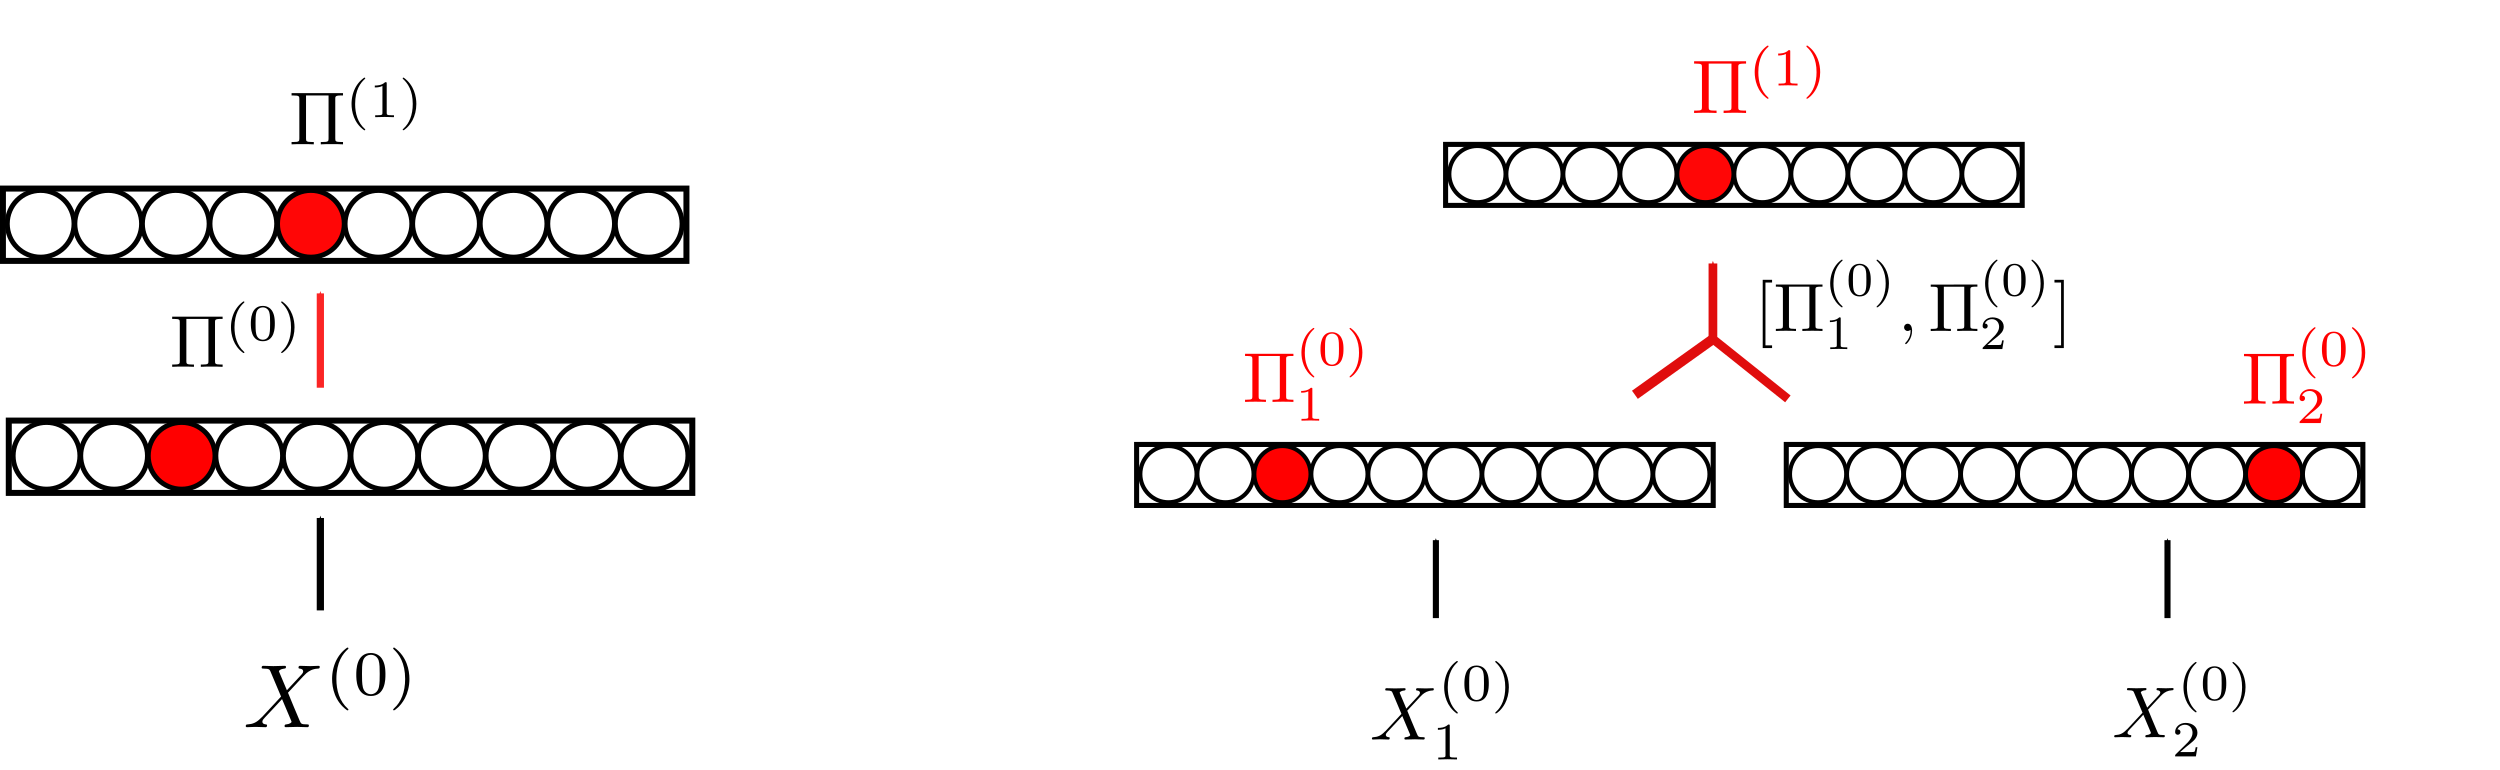 <?xml version="1.0" encoding="UTF-8" standalone="no"?>
<!-- Created with Inkscape (http://www.inkscape.org/) -->

<svg
   xmlns:dc="http://purl.org/dc/elements/1.1/"
   xmlns:cc="http://creativecommons.org/ns#"
   xmlns:rdf="http://www.w3.org/1999/02/22-rdf-syntax-ns#"
   xmlns:svg="http://www.w3.org/2000/svg"
   xmlns="http://www.w3.org/2000/svg"
   xmlns:sodipodi="http://sodipodi.sourceforge.net/DTD/sodipodi-0.dtd"
   xmlns:inkscape="http://www.inkscape.org/namespaces/inkscape"
   width="160.877mm"
   height="49.572mm"
   viewBox="0 0 160.877 49.572"
   version="1.1"
   id="svg8"
   inkscape:version="0.92.5 (2060ec1f9f, 2020-04-08)"
   sodipodi:docname="HSOM.svg">
  <defs
     id="defs2">
    <marker
       inkscape:stockid="Arrow1Send"
       orient="auto"
       refY="0"
       refX="0"
       id="Arrow1Send"
       style="overflow:visible"
       inkscape:isstock="true">
      <path
         id="path10061"
         d="M 0,0 5,-5 -12.5,0 5,5 Z"
         style="fill:#e00d0d;fill-opacity:1;fill-rule:evenodd;stroke:#e00d0d;stroke-width:1pt;stroke-opacity:1"
         transform="matrix(-0.2,0,0,-0.2,-1.2,0)"
         inkscape:connector-curvature="0" />
    </marker>
    <marker
       inkscape:isstock="true"
       style="overflow:visible"
       id="marker15177"
       refX="0"
       refY="0"
       orient="auto"
       inkscape:stockid="Arrow1Mend">
      <path
         transform="matrix(-0.4,0,0,-0.4,-4,0)"
         style="fill:#000000;fill-opacity:1;fill-rule:evenodd;stroke:#000000;stroke-width:1pt;stroke-opacity:1"
         d="M 0,0 5,-5 -12.5,0 5,5 Z"
         id="path15175"
         inkscape:connector-curvature="0" />
    </marker>
    <marker
       inkscape:stockid="Arrow1Mend"
       orient="auto"
       refY="0"
       refX="0"
       id="Arrow1Mend"
       style="overflow:visible"
       inkscape:isstock="true">
      <path
         id="path1091"
         d="M 0,0 5,-5 -12.5,0 5,5 Z"
         style="fill:#000000;fill-opacity:1;fill-rule:evenodd;stroke:#000000;stroke-width:1pt;stroke-opacity:1"
         transform="matrix(-0.4,0,0,-0.4,-4,0)"
         inkscape:connector-curvature="0" />
    </marker>
    <marker
       inkscape:stockid="Arrow1Mend"
       orient="auto"
       refY="0"
       refX="0"
       id="Arrow1Mend-0"
       style="overflow:visible"
       inkscape:isstock="true"
       inkscape:collect="always">
      <path
         inkscape:connector-curvature="0"
         id="path1091-6"
         d="M 0,0 5,-5 -12.5,0 5,5 Z"
         style="fill:#fb2525;fill-opacity:1;fill-rule:evenodd;stroke:#fb2525;stroke-width:1pt;stroke-opacity:1"
         transform="matrix(-0.4,0,0,-0.4,-4,0)" />
    </marker>
    <marker
       inkscape:stockid="Arrow1Mend"
       orient="auto"
       refY="0"
       refX="0"
       id="Arrow1Mend-0-2"
       style="overflow:visible"
       inkscape:isstock="true">
      <path
         inkscape:connector-curvature="0"
         id="path1091-6-0"
         d="M 0,0 5,-5 -12.5,0 5,5 Z"
         style="fill:#000000;fill-opacity:1;fill-rule:evenodd;stroke:#000000;stroke-width:1pt;stroke-opacity:1"
         transform="matrix(-0.4,0,0,-0.4,-4,0)" />
    </marker>
    <marker
       inkscape:stockid="Arrow1Mend"
       orient="auto"
       refY="0"
       refX="0"
       id="Arrow1Mend-0-9"
       style="overflow:visible"
       inkscape:isstock="true">
      <path
         inkscape:connector-curvature="0"
         id="path1091-6-4"
         d="M 0,0 5,-5 -12.5,0 5,5 Z"
         style="fill:#000000;fill-opacity:1;fill-rule:evenodd;stroke:#000000;stroke-width:1pt;stroke-opacity:1"
         transform="matrix(-0.4,0,0,-0.4,-4,0)" />
    </marker>
    <marker
       inkscape:stockid="Arrow1Mend"
       orient="auto"
       refY="0"
       refX="0"
       id="Arrow1Mend-6"
       style="overflow:visible"
       inkscape:isstock="true">
      <path
         id="path1091-9"
         d="M 0,0 5,-5 -12.5,0 5,5 Z"
         style="fill:#000000;fill-opacity:1;fill-rule:evenodd;stroke:#000000;stroke-width:1pt;stroke-opacity:1"
         transform="matrix(-0.4,0,0,-0.4,-4,0)"
         inkscape:connector-curvature="0" />
    </marker>
    <marker
       inkscape:stockid="Arrow1Mend"
       orient="auto"
       refY="0"
       refX="0"
       id="Arrow1Mend-6-3"
       style="overflow:visible"
       inkscape:isstock="true">
      <path
         id="path1091-9-1"
         d="M 0,0 5,-5 -12.5,0 5,5 Z"
         style="fill:#000000;fill-opacity:1;fill-rule:evenodd;stroke:#000000;stroke-width:1pt;stroke-opacity:1"
         transform="matrix(-0.4,0,0,-0.4,-4,0)"
         inkscape:connector-curvature="0" />
    </marker>
  </defs>
  <sodipodi:namedview
     id="base"
     pagecolor="#ffffff"
     bordercolor="#666666"
     borderopacity="1.0"
     inkscape:pageopacity="0.0"
     inkscape:pageshadow="2"
     inkscape:zoom="0.98994949"
     inkscape:cx="510.15163"
     inkscape:cy="239.74599"
     inkscape:document-units="mm"
     inkscape:current-layer="layer1"
     showgrid="false"
     showguides="false"
     inkscape:window-width="1848"
     inkscape:window-height="1016"
     inkscape:window-x="72"
     inkscape:window-y="27"
     inkscape:window-maximized="1"
     fit-margin-top="0"
     fit-margin-left="0"
     fit-margin-right="0"
     fit-margin-bottom="0" />
  <g
     inkscape:label="Layer 1"
     inkscape:groupmode="layer"
     id="layer1"
     transform="translate(-16.168,6.098)">
    <g
       id="g3598"
       transform="translate(0,2.298)">
      <path
         sodipodi:nodetypes="cc"
         inkscape:connector-curvature="0"
         id="path1080-2"
         d="m 108.568,31.38 v -5.016"
         style="fill:none;stroke:#000000;stroke-width:0.392;stroke-linecap:butt;stroke-linejoin:miter;stroke-miterlimit:4;stroke-dasharray:none;stroke-opacity:1;marker-end:url(#Arrow1Mend-6)" />
      <g
         style="stroke:#000000;stroke-opacity:1"
         transform="matrix(0.577,0,0,0.577,63.678,11.641)"
         id="g1550-3-2-3-1">
        <rect
           style="opacity:1;vector-effect:none;fill:#ffffff;fill-opacity:1;fill-rule:evenodd;stroke:#000000;stroke-width:0.565;stroke-linecap:butt;stroke-linejoin:miter;stroke-miterlimit:4;stroke-dasharray:none;stroke-dashoffset:0;stroke-opacity:1"
           id="rect1362-7-0-7-2"
           width="64.306"
           height="6.804"
           x="44.423"
           y="14.842" />
        <circle
           style="opacity:1;vector-effect:none;fill:#ffffff;fill-opacity:1;fill-rule:evenodd;stroke:#000000;stroke-width:0.465;stroke-linecap:butt;stroke-linejoin:miter;stroke-miterlimit:4;stroke-dasharray:none;stroke-dashoffset:0;stroke-opacity:1"
           id="path1391-59-6-4-8"
           cx="47.974"
           cy="18.155"
           r="3.14" />
        <circle
           style="opacity:1;vector-effect:none;fill:#ffffff;fill-opacity:1;fill-rule:evenodd;stroke:#000000;stroke-width:0.465;stroke-linecap:butt;stroke-linejoin:miter;stroke-miterlimit:4;stroke-dasharray:none;stroke-dashoffset:0;stroke-opacity:1"
           id="path1391-7-22-1-5-9"
           cx="54.33"
           cy="18.155"
           r="3.14" />
        <circle
           style="opacity:1;vector-effect:none;fill:#ff0000;fill-opacity:1;fill-rule:evenodd;stroke:#000000;stroke-width:0.465;stroke-linecap:butt;stroke-linejoin:miter;stroke-miterlimit:4;stroke-dasharray:none;stroke-dashoffset:0;stroke-opacity:1"
           id="path1391-5-8-5-2-36"
           cx="60.686"
           cy="18.155"
           r="3.14" />
        <circle
           style="opacity:1;vector-effect:none;fill:#ffffff;fill-opacity:1;fill-rule:evenodd;stroke:#000000;stroke-width:0.465;stroke-linecap:butt;stroke-linejoin:miter;stroke-miterlimit:4;stroke-dasharray:none;stroke-dashoffset:0;stroke-opacity:1"
           id="path1391-3-9-5-5-8"
           cx="67.042"
           cy="18.155"
           r="3.14" />
        <circle
           style="opacity:1;vector-effect:none;fill:#ffffff;fill-opacity:1;fill-rule:evenodd;stroke:#000000;stroke-width:0.465;stroke-linecap:butt;stroke-linejoin:miter;stroke-miterlimit:4;stroke-dasharray:none;stroke-dashoffset:0;stroke-opacity:1"
           id="path1391-56-7-4-4-0"
           cx="73.398"
           cy="18.155"
           r="3.14" />
        <circle
           style="opacity:1;vector-effect:none;fill:#ffffff;fill-opacity:1;fill-rule:evenodd;stroke:#000000;stroke-width:0.465;stroke-linecap:butt;stroke-linejoin:miter;stroke-miterlimit:4;stroke-dasharray:none;stroke-dashoffset:0;stroke-opacity:1"
           id="path1391-2-3-7-7-21"
           cx="79.754"
           cy="18.155"
           r="3.14" />
        <circle
           style="opacity:1;vector-effect:none;fill:#ffffff;fill-opacity:1;fill-rule:evenodd;stroke:#000000;stroke-width:0.465;stroke-linecap:butt;stroke-linejoin:miter;stroke-miterlimit:4;stroke-dasharray:none;stroke-dashoffset:0;stroke-opacity:1"
           id="path1391-9-6-6-4-0"
           cx="86.11"
           cy="18.155"
           r="3.14" />
        <circle
           style="opacity:1;vector-effect:none;fill:#ffffff;fill-opacity:1;fill-rule:evenodd;stroke:#000000;stroke-width:0.465;stroke-linecap:butt;stroke-linejoin:miter;stroke-miterlimit:4;stroke-dasharray:none;stroke-dashoffset:0;stroke-opacity:1"
           id="path1391-1-1-5-4-5"
           cx="92.466"
           cy="18.155"
           r="3.14" />
        <circle
           style="opacity:1;vector-effect:none;fill:#ffffff;fill-opacity:1;fill-rule:evenodd;stroke:#000000;stroke-width:0.465;stroke-linecap:butt;stroke-linejoin:miter;stroke-miterlimit:4;stroke-dasharray:none;stroke-dashoffset:0;stroke-opacity:1"
           id="path1391-27-2-6-3-1"
           cx="98.822"
           cy="18.155"
           r="3.14" />
        <circle
           style="opacity:1;vector-effect:none;fill:#ffffff;fill-opacity:1;fill-rule:evenodd;stroke:#000000;stroke-width:0.465;stroke-linecap:butt;stroke-linejoin:miter;stroke-miterlimit:4;stroke-dasharray:none;stroke-dashoffset:0;stroke-opacity:1"
           id="path1391-0-9-9-0-1"
           cx="105.178"
           cy="18.155"
           r="3.14" />
      </g>
      <g
         style="stroke:#000000;stroke-opacity:1"
         transform="matrix(0.577,0,0,0.577,83.561,-7.668)"
         id="g1550-3-2-3-6-0">
        <rect
           style="opacity:1;vector-effect:none;fill:#ffffff;fill-opacity:1;fill-rule:evenodd;stroke:#000000;stroke-width:0.565;stroke-linecap:butt;stroke-linejoin:miter;stroke-miterlimit:4;stroke-dasharray:none;stroke-dashoffset:0;stroke-opacity:1"
           id="rect1362-7-0-7-4-8"
           width="64.306"
           height="6.804"
           x="44.423"
           y="14.842" />
        <circle
           style="opacity:1;vector-effect:none;fill:#ffffff;fill-opacity:1;fill-rule:evenodd;stroke:#000000;stroke-width:0.465;stroke-linecap:butt;stroke-linejoin:miter;stroke-miterlimit:4;stroke-dasharray:none;stroke-dashoffset:0;stroke-opacity:1"
           id="path1391-59-6-4-3-5"
           cx="47.974"
           cy="18.155"
           r="3.14" />
        <circle
           style="opacity:1;vector-effect:none;fill:#ffffff;fill-opacity:1;fill-rule:evenodd;stroke:#000000;stroke-width:0.465;stroke-linecap:butt;stroke-linejoin:miter;stroke-miterlimit:4;stroke-dasharray:none;stroke-dashoffset:0;stroke-opacity:1"
           id="path1391-7-22-1-5-0-0"
           cx="54.33"
           cy="18.155"
           r="3.14" />
        <circle
           style="opacity:1;vector-effect:none;fill:#ffffff;fill-opacity:1;fill-rule:evenodd;stroke:#000000;stroke-width:0.465;stroke-linecap:butt;stroke-linejoin:miter;stroke-miterlimit:4;stroke-dasharray:none;stroke-dashoffset:0;stroke-opacity:1"
           id="path1391-5-8-5-2-3-6"
           cx="60.686"
           cy="18.155"
           r="3.14" />
        <circle
           style="opacity:1;vector-effect:none;fill:#ffffff;fill-opacity:1;fill-rule:evenodd;stroke:#000000;stroke-width:0.465;stroke-linecap:butt;stroke-linejoin:miter;stroke-miterlimit:4;stroke-dasharray:none;stroke-dashoffset:0;stroke-opacity:1"
           id="path1391-3-9-5-5-0-4"
           cx="67.042"
           cy="18.155"
           r="3.14" />
        <circle
           style="opacity:1;vector-effect:none;fill:#ff0606;fill-opacity:1;fill-rule:evenodd;stroke:#000000;stroke-width:0.465;stroke-linecap:butt;stroke-linejoin:miter;stroke-miterlimit:4;stroke-dasharray:none;stroke-dashoffset:0;stroke-opacity:1"
           id="path1391-56-7-4-4-9-6"
           cx="73.398"
           cy="18.155"
           r="3.14" />
        <circle
           style="opacity:1;vector-effect:none;fill:#ffffff;fill-opacity:1;fill-rule:evenodd;stroke:#000000;stroke-width:0.465;stroke-linecap:butt;stroke-linejoin:miter;stroke-miterlimit:4;stroke-dasharray:none;stroke-dashoffset:0;stroke-opacity:1"
           id="path1391-2-3-7-7-2-2"
           cx="79.754"
           cy="18.155"
           r="3.14" />
        <circle
           style="opacity:1;vector-effect:none;fill:#ffffff;fill-opacity:1;fill-rule:evenodd;stroke:#000000;stroke-width:0.465;stroke-linecap:butt;stroke-linejoin:miter;stroke-miterlimit:4;stroke-dasharray:none;stroke-dashoffset:0;stroke-opacity:1"
           id="path1391-9-6-6-4-5-5"
           cx="86.11"
           cy="18.155"
           r="3.14" />
        <circle
           style="opacity:1;vector-effect:none;fill:#ffffff;fill-opacity:1;fill-rule:evenodd;stroke:#000000;stroke-width:0.465;stroke-linecap:butt;stroke-linejoin:miter;stroke-miterlimit:4;stroke-dasharray:none;stroke-dashoffset:0;stroke-opacity:1"
           id="path1391-1-1-5-4-4-8"
           cx="92.466"
           cy="18.155"
           r="3.14" />
        <circle
           style="opacity:1;vector-effect:none;fill:#ffffff;fill-opacity:1;fill-rule:evenodd;stroke:#000000;stroke-width:0.465;stroke-linecap:butt;stroke-linejoin:miter;stroke-miterlimit:4;stroke-dasharray:none;stroke-dashoffset:0;stroke-opacity:1"
           id="path1391-27-2-6-3-0-6"
           cx="98.822"
           cy="18.155"
           r="3.14" />
        <circle
           style="opacity:1;vector-effect:none;fill:#ffffff;fill-opacity:1;fill-rule:evenodd;stroke:#000000;stroke-width:0.465;stroke-linecap:butt;stroke-linejoin:miter;stroke-miterlimit:4;stroke-dasharray:none;stroke-dashoffset:0;stroke-opacity:1"
           id="path1391-0-9-9-0-5-2"
           cx="105.178"
           cy="18.155"
           r="3.14" />
      </g>
      <g
         style="stroke:#000000;stroke-opacity:1"
         transform="matrix(0.577,0,0,0.577,105.484,11.641)"
         id="g1550-3-2-3-1-8">
        <rect
           style="opacity:1;vector-effect:none;fill:#ffffff;fill-opacity:1;fill-rule:evenodd;stroke:#000000;stroke-width:0.565;stroke-linecap:butt;stroke-linejoin:miter;stroke-miterlimit:4;stroke-dasharray:none;stroke-dashoffset:0;stroke-opacity:1"
           id="rect1362-7-0-7-2-4"
           width="64.306"
           height="6.804"
           x="44.423"
           y="14.842" />
        <circle
           style="opacity:1;vector-effect:none;fill:#ffffff;fill-opacity:1;fill-rule:evenodd;stroke:#000000;stroke-width:0.465;stroke-linecap:butt;stroke-linejoin:miter;stroke-miterlimit:4;stroke-dasharray:none;stroke-dashoffset:0;stroke-opacity:1"
           id="path1391-59-6-4-8-7"
           cx="47.974"
           cy="18.155"
           r="3.14" />
        <circle
           style="opacity:1;vector-effect:none;fill:#ffffff;fill-opacity:1;fill-rule:evenodd;stroke:#000000;stroke-width:0.465;stroke-linecap:butt;stroke-linejoin:miter;stroke-miterlimit:4;stroke-dasharray:none;stroke-dashoffset:0;stroke-opacity:1"
           id="path1391-7-22-1-5-9-2"
           cx="54.33"
           cy="18.155"
           r="3.14" />
        <circle
           style="opacity:1;vector-effect:none;fill:#ffffff;fill-opacity:1;fill-rule:evenodd;stroke:#000000;stroke-width:0.465;stroke-linecap:butt;stroke-linejoin:miter;stroke-miterlimit:4;stroke-dasharray:none;stroke-dashoffset:0;stroke-opacity:1"
           id="path1391-5-8-5-2-36-4"
           cx="60.686"
           cy="18.155"
           r="3.14" />
        <circle
           style="opacity:1;vector-effect:none;fill:#ffffff;fill-opacity:1;fill-rule:evenodd;stroke:#000000;stroke-width:0.465;stroke-linecap:butt;stroke-linejoin:miter;stroke-miterlimit:4;stroke-dasharray:none;stroke-dashoffset:0;stroke-opacity:1"
           id="path1391-3-9-5-5-8-0"
           cx="67.042"
           cy="18.155"
           r="3.14" />
        <circle
           style="opacity:1;vector-effect:none;fill:#ffffff;fill-opacity:1;fill-rule:evenodd;stroke:#000000;stroke-width:0.465;stroke-linecap:butt;stroke-linejoin:miter;stroke-miterlimit:4;stroke-dasharray:none;stroke-dashoffset:0;stroke-opacity:1"
           id="path1391-56-7-4-4-0-6"
           cx="73.398"
           cy="18.155"
           r="3.14" />
        <circle
           style="opacity:1;vector-effect:none;fill:#ffffff;fill-opacity:1;fill-rule:evenodd;stroke:#000000;stroke-width:0.465;stroke-linecap:butt;stroke-linejoin:miter;stroke-miterlimit:4;stroke-dasharray:none;stroke-dashoffset:0;stroke-opacity:1"
           id="path1391-2-3-7-7-21-2"
           cx="79.754"
           cy="18.155"
           r="3.14" />
        <circle
           style="opacity:1;vector-effect:none;fill:#ffffff;fill-opacity:1;fill-rule:evenodd;stroke:#000000;stroke-width:0.465;stroke-linecap:butt;stroke-linejoin:miter;stroke-miterlimit:4;stroke-dasharray:none;stroke-dashoffset:0;stroke-opacity:1"
           id="path1391-9-6-6-4-0-9"
           cx="86.11"
           cy="18.155"
           r="3.14" />
        <circle
           style="opacity:1;vector-effect:none;fill:#ffffff;fill-opacity:1;fill-rule:evenodd;stroke:#000000;stroke-width:0.465;stroke-linecap:butt;stroke-linejoin:miter;stroke-miterlimit:4;stroke-dasharray:none;stroke-dashoffset:0;stroke-opacity:1"
           id="path1391-1-1-5-4-5-9"
           cx="92.466"
           cy="18.155"
           r="3.14" />
        <circle
           style="opacity:1;vector-effect:none;fill:#ff0000;fill-opacity:1;fill-rule:evenodd;stroke:#000000;stroke-width:0.465;stroke-linecap:butt;stroke-linejoin:miter;stroke-miterlimit:4;stroke-dasharray:none;stroke-dashoffset:0;stroke-opacity:1"
           id="path1391-27-2-6-3-1-0"
           cx="98.822"
           cy="18.155"
           r="3.14" />
        <circle
           style="opacity:1;vector-effect:none;fill:#ffffff;fill-opacity:1;fill-rule:evenodd;stroke:#000000;stroke-width:0.465;stroke-linecap:butt;stroke-linejoin:miter;stroke-miterlimit:4;stroke-dasharray:none;stroke-dashoffset:0;stroke-opacity:1"
           id="path1391-0-9-9-0-1-8"
           cx="105.178"
           cy="18.155"
           r="3.14" />
      </g>
      <path
         inkscape:connector-curvature="0"
         id="path15152"
         d="m 121.375,17.009 5.022,-3.587"
         style="fill:none;stroke:#e00d0d;stroke-width:0.645;stroke-linecap:butt;stroke-linejoin:miter;stroke-miterlimit:4;stroke-dasharray:none;stroke-opacity:1" />
      <path
         inkscape:connector-curvature="0"
         id="path15152-1"
         d="m 131.218,17.273 -4.822,-3.851 V 8.56"
         style="fill:none;stroke:#e00d0d;stroke-width:0.561;stroke-linecap:butt;stroke-linejoin:miter;stroke-miterlimit:4;stroke-dasharray:none;stroke-opacity:1;marker-end:url(#Arrow1Send)" />
      <path
         sodipodi:nodetypes="cc"
         inkscape:connector-curvature="0"
         id="path1080-2-1"
         d="m 155.648,31.38 v -5.016"
         style="fill:none;stroke:#000000;stroke-width:0.392;stroke-linecap:butt;stroke-linejoin:miter;stroke-miterlimit:4;stroke-dasharray:none;stroke-opacity:1;marker-end:url(#Arrow1Mend-6-3)" />
      <g
         style="fill:#ff0000;fill-opacity:1"
         transform="matrix(1.288,0,0,1.288,70.444,-101.002)"
         id="g1567">
        <g
           style="font-style:normal;font-variant:normal;font-weight:normal;font-stretch:normal;letter-spacing:normal;word-spacing:normal;text-anchor:start;fill:#ff0000;fill-opacity:1;fill-rule:evenodd;stroke:#000000;stroke-linecap:butt;stroke-linejoin:miter;stroke-miterlimit:10.433;stroke-dasharray:none;stroke-dashoffset:0;stroke-opacity:1"
           id="g1565"
           transform="matrix(0.071,0,0,-0.071,-12.393,120.658)"
           xml:space="preserve"
           stroke-miterlimit="10.433"
           font-style="normal"
           font-variant="normal"
           font-weight="normal"
           font-stretch="normal"
           font-size-adjust="none"
           letter-spacing="normal"
           word-spacing="normal"><path
             style="fill:#ff0000;fill-opacity:1;stroke-width:0"
             inkscape:connector-curvature="0"
             d="m 486.07,433.92 v 0.17 0.15 0.15 l 0.01,0.14 0.01,0.14 0.01,0.13 0.02,0.12 0.02,0.12 0.03,0.11 0.03,0.1 0.05,0.1 0.05,0.09 0.06,0.09 0.06,0.08 0.08,0.07 0.09,0.07 0.1,0.07 0.11,0.06 0.06,0.03 0.07,0.02 0.06,0.03 0.07,0.02 0.08,0.03 0.08,0.02 0.08,0.02 0.08,0.02 0.09,0.02 0.09,0.01 0.1,0.02 0.1,0.02 0.1,0.01 0.11,0.01 0.12,0.02 0.11,0.01 0.13,0.01 0.12,0.01 0.13,0.01 h 0.14 l 0.14,0.01 0.15,0.01 h 0.15 0.15 l 0.16,0.01 h 0.17 0.17 0.18 1.2 v 1.55 h -34.03 v -1.55 h 1.2 c 3.83,0 3.94,-0.55 3.94,-2.33 v -26.11 c 0,-1.79 -0.11,-2.34 -3.94,-2.34 h -1.2 v -1.55 c 1.75,0.16 5.44,0.16 7.33,0.16 1.89,0 5.62,0 7.37,-0.16 v 1.55 h -1.2 c -3.83,0 -3.94,0.55 -3.94,2.34 v 28.44 h 14.91 v -28.44 c 0,-1.79 -0.11,-2.34 -3.94,-2.34 h -1.2 v -1.55 c 1.75,0.16 5.44,0.16 7.33,0.16 1.89,0 5.62,0 7.37,-0.16 v 1.55 h -1.2 c -3.83,0 -3.92,0.55 -3.92,2.34 z"
             id="path1555" /><path
             style="fill:#ff0000;fill-opacity:1;stroke-width:0"
             inkscape:connector-curvature="0"
             d="m 505.21,455.98 -0.6,-0.45 -0.58,-0.46 -0.55,-0.47 -0.53,-0.49 -0.5,-0.5 -0.47,-0.51 -0.45,-0.53 -0.42,-0.53 -0.4,-0.54 -0.37,-0.55 -0.36,-0.56 -0.33,-0.56 -0.31,-0.57 -0.28,-0.57 -0.27,-0.58 -0.25,-0.58 -0.22,-0.58 -0.21,-0.58 -0.19,-0.59 -0.18,-0.58 -0.15,-0.58 -0.14,-0.58 -0.13,-0.57 -0.1,-0.57 -0.1,-0.57 -0.07,-0.56 -0.07,-0.55 -0.05,-0.54 -0.04,-0.54 -0.03,-0.53 -0.01,-0.51 -0.01,-0.51 c 0,-4.92 1.47,-12.55 8.37,-17.42 0.29,0 0.69,0 0.69,0.4 0,0.22 -0.09,0.29 -0.34,0.54 -4.64,4.18 -6.35,10.1 -6.35,16.45 0,9.4 3.6,14 6.46,16.58 0.14,0.14 0.23,0.25 0.23,0.42 0,0.42 -0.4,0.42 -0.69,0.42 z"
             id="path1557" /><path
             style="fill:#ff0000;fill-opacity:1;stroke-width:0"
             inkscape:connector-curvature="0"
             d="m 526.42,440.95 v 0.71 l -0.02,0.68 -0.03,0.66 -0.04,0.64 -0.06,0.62 -0.08,0.59 -0.09,0.58 -0.11,0.56 -0.12,0.55 -0.15,0.53 -0.17,0.51 -0.19,0.5 -0.21,0.49 -0.24,0.48 -0.26,0.47 -0.14,0.23 -0.15,0.23 c -1.08,1.61 -3.24,3 -6.03,3 V 452 c 1.89,0 3.7,-1.14 4.33,-3.18 0.56,-1.87 0.59,-4.39 0.59,-7.42 0,-2.58 0,-5.15 -0.45,-7.34 -0.71,-3.17 -3.07,-3.94 -4.47,-3.94 v 0 c -1.6,0 -3.72,0.94 -4.42,3.8 -0.49,2.04 -0.49,4.9 -0.49,7.48 0,2.55 0,5.21 0.52,7.11 0.73,2.75 2.97,3.49 4.39,3.49 v 0.98 c -8.08,0 -8.08,-9.52 -8.08,-12.03 0,-2.5 0,-11.81 8.08,-11.81 8.09,0 8.09,9.31 8.09,11.81 z"
             id="path1559" /><path
             style="fill:#ff0000;fill-opacity:1;stroke-width:0"
             inkscape:connector-curvature="0"
             d="m 531.38,455.98 h -0.03 -0.02 -0.03 -0.03 -0.02 -0.03 -0.03 l -0.03,-0.01 h -0.02 -0.03 l -0.03,-0.01 h -0.03 l -0.03,-0.01 -0.02,-0.01 h -0.03 l -0.02,-0.01 -0.03,-0.01 -0.02,-0.01 -0.03,-0.02 -0.02,-0.01 -0.02,-0.02 -0.02,-0.02 -0.02,-0.02 -0.01,-0.01 -0.01,-0.01 -0.01,-0.01 v -0.01 l -0.01,-0.01 -0.01,-0.02 v -0.01 l -0.01,-0.01 v -0.02 l -0.01,-0.01 v -0.02 l -0.01,-0.01 v -0.02 -0.02 -0.01 l -0.01,-0.02 v -0.02 -0.02 c 0,-0.17 0.11,-0.28 0.32,-0.53 3,-2.75 6.34,-7.46 6.34,-16.44 0,-7.28 -2.27,-12.8 -6.03,-16.2 -0.58,-0.6 -0.63,-0.63 -0.63,-0.82 0,-0.17 0.11,-0.4 0.46,-0.4 0.42,0 3.73,2.29 6.03,6.65 1.53,2.89 2.54,6.66 2.54,10.74 0,4.9 -1.46,12.53 -8.35,17.42 z"
             id="path1561" /><path
             style="fill:#ff0000;fill-opacity:1;stroke-width:0"
             inkscape:connector-curvature="0"
             d="m 504.51,412.88 v 0.04 0.04 0.04 0.04 0.04 0.04 0.04 0.03 0.03 l -0.01,0.04 v 0.03 0.03 0.03 l -0.01,0.03 v 0.02 0.03 l -0.01,0.03 v 0.02 l -0.01,0.02 v 0.03 l -0.02,0.04 -0.01,0.04 -0.02,0.03 -0.02,0.03 -0.02,0.03 -0.02,0.02 -0.03,0.03 -0.03,0.02 -0.03,0.01 -0.04,0.02 -0.04,0.01 -0.05,0.01 -0.02,0.01 h -0.02 l -0.03,0.01 h -0.03 -0.02 l -0.03,0.01 h -0.03 -0.03 -0.03 -0.04 -0.03 l -0.04,0.01 h -0.03 -0.04 -0.04 -0.04 -0.04 -0.05 -0.04 -0.05 c -2.23,-2.2 -5.39,-2.24 -6.82,-2.24 v -1.24 c 0.84,0 3.14,0 5.04,0.96 v -17.76 c 0,-1.16 0,-1.61 -3.48,-1.61 h -1.31 v -1.25 c 0.62,0.03 4.9,0.14 6.2,0.14 1.08,0 5.47,-0.11 6.23,-0.14 v 1.25 H 508 c -3.49,0 -3.49,0.45 -3.49,1.61 z"
             id="path1563" /></g>      </g>
      <g
         style="fill:#ff0000;fill-opacity:1"
         transform="matrix(1.384,0,0,1.384,97.415,-128.2)"
         id="g1724">
        <g
           style="font-style:normal;font-variant:normal;font-weight:normal;font-stretch:normal;letter-spacing:normal;word-spacing:normal;text-anchor:start;fill:#ff0000;fill-opacity:1;fill-rule:evenodd;stroke:#000000;stroke-linecap:butt;stroke-linejoin:miter;stroke-miterlimit:10.433;stroke-dasharray:none;stroke-dashoffset:0;stroke-opacity:1"
           id="g1722"
           transform="matrix(0.071,0,0,-0.071,-12.393,120.658)"
           xml:space="preserve"
           stroke-miterlimit="10.433"
           font-style="normal"
           font-variant="normal"
           font-weight="normal"
           font-stretch="normal"
           font-size-adjust="none"
           letter-spacing="normal"
           word-spacing="normal"><path
             style="fill:#ff0000;fill-opacity:1;stroke-width:0"
             inkscape:connector-curvature="0"
             d="m 486.07,436.2 v 0.16 0.16 0.15 l 0.01,0.14 0.01,0.14 0.01,0.13 0.02,0.12 0.02,0.11 0.03,0.11 0.03,0.11 0.05,0.1 0.05,0.09 0.06,0.08 0.06,0.09 0.08,0.07 0.09,0.07 0.1,0.07 0.11,0.06 0.06,0.02 0.07,0.03 0.06,0.03 0.07,0.02 0.08,0.02 0.08,0.03 0.08,0.02 0.08,0.02 0.09,0.01 0.09,0.02 0.1,0.02 0.1,0.01 0.1,0.02 0.11,0.01 0.12,0.01 0.11,0.01 0.13,0.02 h 0.12 l 0.13,0.01 0.14,0.01 0.14,0.01 h 0.15 l 0.15,0.01 h 0.15 0.16 l 0.17,0.01 h 0.17 0.18 1.2 v 1.54 h -34.03 v -1.54 h 1.2 c 3.83,0 3.94,-0.55 3.94,-2.33 v -26.11 c 0,-1.8 -0.11,-2.34 -3.94,-2.34 h -1.2 v -1.55 c 1.75,0.16 5.44,0.16 7.33,0.16 1.89,0 5.62,0 7.37,-0.16 v 1.55 h -1.2 c -3.83,0 -3.94,0.54 -3.94,2.34 v 28.44 h 14.91 v -28.44 c 0,-1.8 -0.11,-2.34 -3.94,-2.34 h -1.2 v -1.55 c 1.75,0.16 5.44,0.16 7.33,0.16 1.89,0 5.62,0 7.37,-0.16 v 1.55 h -1.2 c -3.83,0 -3.92,0.54 -3.92,2.34 z"
             id="path1714" /><path
             style="fill:#ff0000;fill-opacity:1;stroke-width:0"
             inkscape:connector-curvature="0"
             d="m 505.21,450.34 -0.6,-0.45 -0.58,-0.46 -0.55,-0.47 -0.53,-0.49 -0.5,-0.5 -0.47,-0.51 -0.45,-0.53 -0.42,-0.53 -0.4,-0.54 -0.37,-0.55 -0.36,-0.56 -0.33,-0.56 -0.31,-0.57 -0.28,-0.57 -0.27,-0.58 -0.25,-0.58 -0.22,-0.58 -0.21,-0.58 -0.19,-0.59 -0.18,-0.58 -0.15,-0.58 -0.14,-0.58 -0.13,-0.57 -0.1,-0.57 -0.1,-0.57 -0.07,-0.56 -0.07,-0.55 -0.05,-0.55 -0.04,-0.53 -0.03,-0.53 -0.01,-0.52 -0.01,-0.5 c 0,-4.92 1.47,-12.55 8.37,-17.42 0.29,0 0.69,0 0.69,0.4 0,0.22 -0.09,0.28 -0.34,0.53 -4.64,4.19 -6.35,10.11 -6.35,16.46 0,9.4 3.6,14 6.46,16.58 0.14,0.14 0.23,0.25 0.23,0.42 0,0.42 -0.4,0.42 -0.69,0.42 z"
             id="path1716" /><path
             style="fill:#ff0000;fill-opacity:1;stroke-width:0"
             inkscape:connector-curvature="0"
             d="m 520.11,446.36 v 0.04 0.04 0.04 0.04 0.04 0.04 0.04 l -0.01,0.03 v 0.04 0.03 0.03 0.03 l -0.01,0.03 v 0.03 0.03 l -0.01,0.02 v 0.03 0.02 l -0.01,0.02 -0.01,0.03 -0.01,0.04 -0.01,0.04 -0.02,0.03 -0.02,0.03 -0.02,0.03 -0.02,0.03 -0.03,0.02 -0.03,0.02 -0.04,0.01 -0.03,0.02 -0.04,0.01 -0.05,0.01 -0.02,0.01 h -0.03 l -0.02,0.01 h -0.03 -0.03 l -0.02,0.01 h -0.03 -0.04 -0.03 -0.03 l -0.03,0.01 h -0.04 -0.04 -0.03 -0.04 -0.04 -0.04 -0.05 -0.04 -0.05 c -2.23,-2.2 -5.39,-2.23 -6.83,-2.23 v -1.25 c 0.85,0 3.15,0 5.05,0.96 v -17.76 c 0,-1.16 0,-1.61 -3.48,-1.61 h -1.32 v -1.25 c 0.63,0.03 4.91,0.14 6.21,0.14 1.08,0 5.47,-0.11 6.23,-0.14 v 1.25 h -1.33 c -3.48,0 -3.48,0.45 -3.48,1.61 z"
             id="path1718" /><path
             style="fill:#ff0000;fill-opacity:1;stroke-width:0"
             inkscape:connector-curvature="0"
             d="m 531.38,450.34 h -0.03 -0.02 -0.03 -0.03 -0.02 -0.03 -0.03 l -0.03,-0.01 h -0.02 -0.03 l -0.03,-0.01 h -0.03 l -0.03,-0.01 -0.02,-0.01 h -0.03 l -0.02,-0.01 -0.03,-0.01 -0.02,-0.02 -0.03,-0.01 -0.02,-0.01 -0.02,-0.02 -0.02,-0.02 -0.02,-0.02 -0.01,-0.01 -0.01,-0.01 -0.01,-0.01 v -0.01 l -0.01,-0.01 -0.01,-0.02 v -0.01 l -0.01,-0.01 v -0.02 l -0.01,-0.01 v -0.02 l -0.01,-0.01 v -0.02 -0.02 -0.02 l -0.01,-0.01 v -0.02 -0.02 c 0,-0.17 0.11,-0.28 0.32,-0.53 3,-2.75 6.34,-7.46 6.34,-16.44 0,-7.28 -2.27,-12.8 -6.03,-16.2 -0.58,-0.6 -0.63,-0.63 -0.63,-0.82 0,-0.17 0.11,-0.4 0.46,-0.4 0.42,0 3.73,2.29 6.03,6.65 1.53,2.89 2.54,6.66 2.54,10.74 0,4.9 -1.46,12.53 -8.35,17.42 z"
             id="path1720" /></g>      </g>
      <g
         transform="matrix(1.242,0,0,1.242,104.306,-101.334)"
         id="g2355">
        <g
           style="font-style:normal;font-variant:normal;font-weight:normal;font-stretch:normal;letter-spacing:normal;word-spacing:normal;text-anchor:start;fill:none;fill-opacity:1;fill-rule:evenodd;stroke:#000000;stroke-linecap:butt;stroke-linejoin:miter;stroke-miterlimit:10.433;stroke-dasharray:none;stroke-dashoffset:0;stroke-opacity:1"
           id="g2353"
           transform="matrix(0.071,0,0,-0.071,-12.393,120.658)"
           xml:space="preserve"
           stroke-miterlimit="10.433"
           font-style="normal"
           font-variant="normal"
           font-weight="normal"
           font-stretch="normal"
           font-size-adjust="none"
           letter-spacing="normal"
           word-spacing="normal"><polygon
             style="fill:#000000;stroke-width:0"
             points="461.39,391.47 468.22,391.47 468.22,393.45 463.39,393.45 463.39,439.3 468.22,439.3 468.22,441.28 461.39,441.28 "
             id="polygon2327" /><path
             style="fill:#000000;stroke-width:0"
             inkscape:connector-curvature="0"
             d="m 499.86,433.92 v 0.17 0.15 l 0.01,0.15 v 0.14 l 0.01,0.14 0.02,0.13 0.01,0.12 0.03,0.12 0.03,0.11 0.03,0.1 0.04,0.1 0.05,0.09 0.06,0.09 0.07,0.08 0.08,0.07 0.09,0.07 0.1,0.07 0.11,0.06 0.06,0.03 0.06,0.02 0.07,0.03 0.07,0.02 0.08,0.03 0.07,0.02 0.08,0.02 0.09,0.02 0.09,0.02 0.09,0.01 0.1,0.02 0.1,0.02 0.1,0.01 0.11,0.01 0.11,0.02 0.12,0.01 0.12,0.01 0.13,0.01 0.13,0.01 h 0.14 l 0.14,0.01 0.14,0.01 h 0.15 0.16 l 0.16,0.01 h 0.17 0.17 0.18 1.2 v 1.55 h -34.03 v -1.55 h 1.2 c 3.83,0 3.94,-0.55 3.94,-2.33 v -26.11 c 0,-1.79 -0.11,-2.34 -3.94,-2.34 h -1.2 v -1.55 c 1.75,0.16 5.43,0.16 7.33,0.16 1.89,0 5.62,0 7.37,-0.16 v 1.55 h -1.2 c -3.83,0 -3.94,0.55 -3.94,2.34 v 28.44 h 14.91 v -28.44 c 0,-1.79 -0.11,-2.34 -3.94,-2.34 h -1.2 v -1.55 c 1.75,0.16 5.43,0.16 7.32,0.16 1.89,0 5.63,0 7.38,-0.16 v 1.55 h -1.2 c -3.83,0 -3.93,0.55 -3.93,2.34 z"
             id="path2329" /><path
             style="fill:#000000;stroke-width:0"
             inkscape:connector-curvature="0"
             d="m 519.02,455.98 -0.61,-0.45 -0.58,-0.46 -0.55,-0.47 -0.53,-0.49 -0.49,-0.5 -0.48,-0.51 -0.44,-0.53 -0.43,-0.53 -0.4,-0.54 -0.37,-0.55 -0.35,-0.56 -0.34,-0.56 -0.3,-0.57 -0.29,-0.57 -0.27,-0.58 -0.25,-0.58 -0.22,-0.58 -0.21,-0.58 -0.19,-0.59 -0.18,-0.58 -0.15,-0.58 -0.14,-0.58 -0.12,-0.57 -0.11,-0.57 -0.1,-0.57 -0.07,-0.56 -0.07,-0.55 -0.05,-0.54 -0.04,-0.54 -0.03,-0.53 -0.01,-0.51 -0.01,-0.51 c 0,-4.92 1.47,-12.55 8.38,-17.42 0.28,0 0.68,0 0.68,0.4 0,0.22 -0.09,0.29 -0.34,0.54 -4.64,4.18 -6.34,10.1 -6.34,16.45 0,9.4 3.59,14 6.45,16.58 0.14,0.14 0.23,0.25 0.23,0.42 0,0.42 -0.4,0.42 -0.68,0.42 z"
             id="path2331" /><path
             style="fill:#000000;stroke-width:0"
             inkscape:connector-curvature="0"
             d="m 540.22,440.95 v 0.71 l -0.02,0.68 -0.03,0.66 -0.04,0.64 -0.06,0.62 -0.08,0.59 -0.09,0.58 -0.1,0.56 -0.13,0.55 -0.15,0.53 -0.17,0.51 -0.19,0.5 -0.21,0.49 -0.24,0.48 -0.26,0.47 -0.14,0.23 -0.15,0.23 c -1.08,1.61 -3.23,3 -6.03,3 V 452 c 1.89,0 3.7,-1.14 4.33,-3.18 0.56,-1.87 0.59,-4.39 0.59,-7.42 0,-2.58 0,-5.15 -0.45,-7.34 -0.7,-3.17 -3.07,-3.94 -4.47,-3.94 v 0 c -1.6,0 -3.72,0.94 -4.42,3.8 -0.49,2.04 -0.49,4.9 -0.49,7.48 0,2.55 0,5.21 0.52,7.11 0.73,2.75 2.97,3.49 4.39,3.49 v 0.98 c -8.08,0 -8.08,-9.52 -8.08,-12.03 0,-2.5 0,-11.81 8.08,-11.81 8.09,0 8.09,9.31 8.09,11.81 z"
             id="path2333" /><path
             style="fill:#000000;stroke-width:0"
             inkscape:connector-curvature="0"
             d="m 545.18,455.98 h -0.03 -0.02 -0.03 -0.02 -0.03 -0.03 -0.03 l -0.02,-0.01 h -0.03 -0.03 l -0.03,-0.01 h -0.03 l -0.02,-0.01 -0.03,-0.01 h -0.03 l -0.02,-0.01 -0.03,-0.01 -0.02,-0.01 -0.03,-0.02 -0.02,-0.01 -0.02,-0.02 -0.02,-0.02 -0.02,-0.02 -0.01,-0.01 -0.01,-0.01 v -0.01 l -0.01,-0.01 -0.01,-0.01 -0.01,-0.02 v -0.01 l -0.01,-0.01 v -0.02 l -0.01,-0.01 v -0.02 l -0.01,-0.01 v -0.02 -0.02 -0.01 -0.02 l -0.01,-0.02 v -0.02 c 0,-0.17 0.11,-0.28 0.32,-0.53 3,-2.75 6.34,-7.46 6.34,-16.44 0,-7.28 -2.26,-12.8 -6.03,-16.2 -0.58,-0.6 -0.63,-0.63 -0.63,-0.82 0,-0.17 0.11,-0.4 0.46,-0.4 0.42,0 3.73,2.29 6.03,6.65 1.53,2.89 2.54,6.66 2.54,10.74 0,4.9 -1.46,12.53 -8.35,17.42 z"
             id="path2335" /><path
             style="fill:#000000;stroke-width:0"
             inkscape:connector-curvature="0"
             d="m 518.31,412.88 v 0.04 0.04 0.04 0.04 0.04 0.04 0.04 0.03 0.03 0.04 l -0.01,0.03 v 0.03 0.03 l -0.01,0.03 v 0.02 0.03 l -0.01,0.03 v 0.02 l -0.01,0.02 v 0.03 l -0.01,0.04 -0.02,0.04 -0.02,0.03 -0.02,0.03 -0.02,0.03 -0.02,0.02 -0.03,0.03 -0.03,0.02 -0.03,0.01 -0.04,0.02 -0.04,0.01 -0.05,0.01 -0.02,0.01 h -0.02 l -0.03,0.01 h -0.03 -0.02 l -0.03,0.01 h -0.03 -0.03 -0.03 -0.04 -0.03 l -0.04,0.01 h -0.03 -0.04 -0.04 -0.04 -0.04 -0.04 -0.05 -0.04 c -2.24,-2.2 -5.39,-2.24 -6.83,-2.24 v -1.24 c 0.84,0 3.14,0 5.04,0.96 v -17.76 c 0,-1.16 0,-1.61 -3.48,-1.61 h -1.31 v -1.25 c 0.62,0.03 4.9,0.14 6.2,0.14 1.08,0 5.47,-0.11 6.23,-0.14 v 1.25 h -1.32 c -3.49,0 -3.49,0.45 -3.49,1.61 z"
             id="path2337" /><path
             style="fill:#000000;stroke-width:0"
             inkscape:connector-curvature="0"
             d="m 570.39,403.97 v 0.3 l -0.01,0.3 -0.02,0.29 -0.03,0.28 -0.03,0.27 -0.04,0.27 -0.04,0.25 -0.05,0.25 -0.06,0.24 -0.07,0.22 -0.07,0.22 -0.07,0.21 -0.09,0.21 -0.08,0.19 -0.1,0.18 -0.1,0.17 -0.11,0.17 -0.11,0.15 -0.12,0.14 -0.12,0.14 -0.13,0.12 -0.13,0.11 -0.14,0.11 -0.14,0.09 -0.15,0.08 -0.16,0.07 -0.16,0.06 -0.16,0.05 -0.17,0.04 -0.17,0.03 -0.18,0.02 h -0.18 c -1.64,0 -2.64,-1.25 -2.64,-2.64 0,-1.34 1,-2.64 2.64,-2.64 0.6,0 1.25,0.2 1.75,0.64 0.14,0.11 0.21,0.16 0.25,0.16 0.05,0 0.1,-0.05 0.1,-0.75 0,-3.69 -1.74,-6.67 -3.39,-8.31 -0.55,-0.55 -0.55,-0.66 -0.55,-0.8 0,-0.36 0.25,-0.55 0.5,-0.55 0.55,0 4.53,3.83 4.53,9.66 z"
             id="path2339" /><path
             style="fill:#000000;stroke-width:0"
             inkscape:connector-curvature="0"
             d="m 612.9,433.92 v 0.17 0.15 l 0.01,0.15 v 0.14 l 0.01,0.14 0.02,0.13 0.01,0.12 0.03,0.12 0.03,0.11 0.03,0.1 0.04,0.1 0.05,0.09 0.06,0.09 0.07,0.08 0.08,0.07 0.09,0.07 0.1,0.07 0.11,0.06 0.06,0.03 0.06,0.02 0.07,0.03 0.07,0.02 0.07,0.03 0.08,0.02 0.08,0.02 0.09,0.02 0.09,0.02 0.09,0.01 0.1,0.02 0.1,0.02 0.1,0.01 0.11,0.01 0.11,0.02 0.12,0.01 0.12,0.01 0.13,0.01 0.13,0.01 h 0.14 l 0.14,0.01 0.14,0.01 h 0.15 0.16 l 0.16,0.01 h 0.17 0.17 0.17 1.21 v 1.55 H 584 v -1.55 h 1.2 c 3.83,0 3.94,-0.55 3.94,-2.33 v -26.11 c 0,-1.79 -0.11,-2.34 -3.94,-2.34 H 584 v -1.55 c 1.75,0.16 5.43,0.16 7.32,0.16 1.9,0 5.63,0 7.38,-0.16 v 1.55 h -1.2 c -3.83,0 -3.94,0.55 -3.94,2.34 v 28.44 h 14.91 v -28.44 c 0,-1.79 -0.12,-2.34 -3.94,-2.34 h -1.21 v -1.55 c 1.75,0.16 5.44,0.16 7.33,0.16 1.89,0 5.63,0 7.38,-0.16 v 1.55 h -1.21 c -3.82,0 -3.92,0.55 -3.92,2.34 z"
             id="path2341" /><path
             style="fill:#000000;stroke-width:0"
             inkscape:connector-curvature="0"
             d="m 632.05,455.98 -0.6,-0.45 -0.58,-0.46 -0.55,-0.47 -0.53,-0.49 -0.5,-0.5 -0.47,-0.51 -0.45,-0.53 -0.42,-0.53 -0.4,-0.54 -0.37,-0.55 -0.36,-0.56 -0.33,-0.56 -0.31,-0.57 -0.28,-0.57 -0.27,-0.58 -0.25,-0.58 -0.22,-0.58 -0.21,-0.58 -0.19,-0.59 -0.18,-0.58 -0.15,-0.58 -0.14,-0.58 -0.13,-0.57 -0.1,-0.57 -0.1,-0.57 -0.07,-0.56 -0.07,-0.55 -0.05,-0.54 -0.04,-0.54 -0.03,-0.53 -0.01,-0.51 -0.01,-0.51 c 0,-4.92 1.47,-12.55 8.37,-17.42 0.29,0 0.69,0 0.69,0.4 0,0.22 -0.09,0.29 -0.34,0.54 -4.64,4.18 -6.35,10.1 -6.35,16.45 0,9.4 3.6,14 6.46,16.58 0.14,0.14 0.23,0.25 0.23,0.42 0,0.42 -0.4,0.42 -0.69,0.42 z"
             id="path2343" /><path
             style="fill:#000000;stroke-width:0"
             inkscape:connector-curvature="0"
             d="m 653.26,440.95 v 0.71 l -0.02,0.68 -0.03,0.66 -0.04,0.64 -0.06,0.62 -0.08,0.59 -0.09,0.58 -0.11,0.56 -0.12,0.55 -0.15,0.53 -0.17,0.51 -0.19,0.5 -0.21,0.49 -0.24,0.48 -0.26,0.47 -0.14,0.23 -0.15,0.23 c -1.08,1.61 -3.23,3 -6.03,3 V 452 c 1.89,0 3.7,-1.14 4.33,-3.18 0.56,-1.87 0.59,-4.39 0.59,-7.42 0,-2.58 0,-5.15 -0.45,-7.34 -0.71,-3.17 -3.07,-3.94 -4.47,-3.94 v 0 c -1.6,0 -3.72,0.94 -4.42,3.8 -0.49,2.04 -0.49,4.9 -0.49,7.48 0,2.55 0,5.21 0.52,7.11 0.73,2.75 2.97,3.49 4.39,3.49 v 0.98 c -8.08,0 -8.08,-9.52 -8.08,-12.03 0,-2.5 0,-11.81 8.08,-11.81 8.09,0 8.09,9.31 8.09,11.81 z"
             id="path2345" /><path
             style="fill:#000000;stroke-width:0"
             inkscape:connector-curvature="0"
             d="m 658.22,455.98 h -0.03 -0.02 -0.03 -0.03 -0.02 -0.03 -0.03 L 658,455.97 h -0.02 -0.03 l -0.03,-0.01 h -0.03 l -0.02,-0.01 -0.03,-0.01 h -0.03 l -0.02,-0.01 -0.03,-0.01 -0.02,-0.01 -0.03,-0.02 -0.02,-0.01 -0.02,-0.02 -0.02,-0.02 -0.02,-0.02 -0.01,-0.01 -0.01,-0.01 -0.01,-0.01 v -0.01 l -0.01,-0.01 -0.01,-0.02 v -0.01 l -0.01,-0.01 v -0.02 l -0.01,-0.01 v -0.02 l -0.01,-0.01 v -0.02 -0.02 -0.01 l -0.01,-0.02 v -0.02 -0.02 c 0,-0.17 0.11,-0.28 0.31,-0.53 3,-2.75 6.35,-7.46 6.35,-16.44 0,-7.28 -2.27,-12.8 -6.03,-16.2 -0.58,-0.6 -0.63,-0.63 -0.63,-0.82 0,-0.17 0.11,-0.4 0.46,-0.4 0.42,0 3.73,2.29 6.03,6.65 1.53,2.89 2.54,6.66 2.54,10.74 0,4.9 -1.47,12.53 -8.35,17.42 z"
             id="path2347" /><path
             style="fill:#000000;stroke-width:0"
             inkscape:connector-curvature="0"
             d="m 637.27,397.06 h -1.18 c -0.1,-0.76 -0.46,-2.83 -0.91,-3.17 -0.27,-0.2 -2.95,-0.2 -3.44,-0.2 h -6.42 c 3.66,3.23 4.88,4.2 6.97,5.84 2.58,2.06 4.98,4.22 4.98,7.53 0,4.22 -3.68,6.8 -8.15,6.8 -4.32,0 -7.25,-3.03 -7.25,-6.24 0,-1.78 1.5,-1.95 1.86,-1.95 0.82,0 1.84,0.6 1.84,1.85 0,0.62 -0.25,1.84 -2.06,1.84 1.08,2.47 3.45,3.23 5.09,3.23 3.49,0 5.3,-2.7 5.3,-5.53 0,-3.03 -2.16,-5.44 -3.28,-6.68 l -8.39,-8.3 c -0.36,-0.31 -0.36,-0.39 -0.36,-1.36 h 14.36 z"
             id="path2349" /><polygon
             style="fill:#000000;stroke-width:0"
             points="681.12,391.47 681.12,441.28 674.29,441.28 674.29,439.3 679.12,439.3 679.12,393.45 674.29,393.45 674.29,391.47 "
             id="polygon2351" /></g>      </g>
      <g
         style="fill:#ff0000;fill-opacity:1"
         transform="matrix(1.331,0,0,1.331,133.863,-104.843)"
         id="g2548">
        <g
           style="font-style:normal;font-variant:normal;font-weight:normal;font-stretch:normal;letter-spacing:normal;word-spacing:normal;text-anchor:start;fill:#ff0000;fill-opacity:1;fill-rule:evenodd;stroke:#000000;stroke-linecap:butt;stroke-linejoin:miter;stroke-miterlimit:10.433;stroke-dasharray:none;stroke-dashoffset:0;stroke-opacity:1"
           id="g2546"
           transform="matrix(0.071,0,0,-0.071,-12.393,120.658)"
           xml:space="preserve"
           stroke-miterlimit="10.433"
           font-style="normal"
           font-variant="normal"
           font-weight="normal"
           font-stretch="normal"
           font-size-adjust="none"
           letter-spacing="normal"
           word-spacing="normal"><path
             style="fill:#ff0000;fill-opacity:1;stroke-width:0"
             inkscape:connector-curvature="0"
             d="m 486.07,433.92 v 0.17 0.15 0.15 l 0.01,0.14 0.01,0.14 0.01,0.13 0.02,0.12 0.02,0.12 0.03,0.11 0.03,0.1 0.05,0.1 0.05,0.09 0.06,0.09 0.06,0.08 0.08,0.07 0.09,0.07 0.1,0.07 0.11,0.06 0.06,0.03 0.07,0.02 0.06,0.03 0.07,0.02 0.08,0.03 0.08,0.02 0.08,0.02 0.08,0.02 0.09,0.02 0.09,0.01 0.1,0.02 0.1,0.02 0.1,0.01 0.11,0.01 0.12,0.02 0.11,0.01 0.13,0.01 0.12,0.01 0.13,0.01 h 0.14 l 0.14,0.01 0.15,0.01 h 0.15 0.15 l 0.16,0.01 h 0.17 0.17 0.18 1.2 v 1.55 h -34.03 v -1.55 h 1.2 c 3.83,0 3.94,-0.55 3.94,-2.33 v -26.11 c 0,-1.79 -0.11,-2.34 -3.94,-2.34 h -1.2 v -1.55 c 1.75,0.16 5.44,0.16 7.33,0.16 1.89,0 5.62,0 7.37,-0.16 v 1.55 h -1.2 c -3.83,0 -3.94,0.55 -3.94,2.34 v 28.44 h 14.91 v -28.44 c 0,-1.79 -0.11,-2.34 -3.94,-2.34 h -1.2 v -1.55 c 1.75,0.16 5.44,0.16 7.33,0.16 1.89,0 5.62,0 7.37,-0.16 v 1.55 h -1.2 c -3.83,0 -3.92,0.55 -3.92,2.34 z"
             id="path2536" /><path
             style="fill:#ff0000;fill-opacity:1;stroke-width:0"
             inkscape:connector-curvature="0"
             d="m 505.21,455.98 -0.6,-0.45 -0.58,-0.46 -0.55,-0.47 -0.53,-0.49 -0.5,-0.5 -0.47,-0.51 -0.45,-0.53 -0.42,-0.53 -0.4,-0.54 -0.37,-0.55 -0.36,-0.56 -0.33,-0.56 -0.31,-0.57 -0.28,-0.57 -0.27,-0.58 -0.25,-0.58 -0.22,-0.58 -0.21,-0.58 -0.19,-0.59 -0.18,-0.58 -0.15,-0.58 -0.14,-0.58 -0.13,-0.57 -0.1,-0.57 -0.1,-0.57 -0.07,-0.56 -0.07,-0.55 -0.05,-0.54 -0.04,-0.54 -0.03,-0.53 -0.01,-0.51 -0.01,-0.51 c 0,-4.92 1.47,-12.55 8.37,-17.42 0.29,0 0.69,0 0.69,0.4 0,0.22 -0.09,0.29 -0.34,0.54 -4.64,4.18 -6.35,10.1 -6.35,16.45 0,9.4 3.6,14 6.46,16.58 0.14,0.14 0.23,0.25 0.23,0.42 0,0.42 -0.4,0.42 -0.69,0.42 z"
             id="path2538" /><path
             style="fill:#ff0000;fill-opacity:1;stroke-width:0"
             inkscape:connector-curvature="0"
             d="m 526.42,440.95 v 0.71 l -0.02,0.68 -0.03,0.66 -0.04,0.64 -0.06,0.62 -0.08,0.59 -0.09,0.58 -0.11,0.56 -0.12,0.55 -0.15,0.53 -0.17,0.51 -0.19,0.5 -0.21,0.49 -0.24,0.48 -0.26,0.47 -0.14,0.23 -0.15,0.23 c -1.08,1.61 -3.24,3 -6.03,3 V 452 c 1.89,0 3.7,-1.14 4.33,-3.18 0.56,-1.87 0.59,-4.39 0.59,-7.42 0,-2.58 0,-5.15 -0.45,-7.34 -0.71,-3.17 -3.07,-3.94 -4.47,-3.94 v 0 c -1.6,0 -3.72,0.94 -4.42,3.8 -0.49,2.04 -0.49,4.9 -0.49,7.48 0,2.55 0,5.21 0.52,7.11 0.73,2.75 2.97,3.49 4.39,3.49 v 0.98 c -8.08,0 -8.08,-9.52 -8.08,-12.03 0,-2.5 0,-11.81 8.08,-11.81 8.09,0 8.09,9.31 8.09,11.81 z"
             id="path2540" /><path
             style="fill:#ff0000;fill-opacity:1;stroke-width:0"
             inkscape:connector-curvature="0"
             d="m 531.38,455.98 h -0.03 -0.02 -0.03 -0.03 -0.02 -0.03 -0.03 l -0.03,-0.01 h -0.02 -0.03 l -0.03,-0.01 h -0.03 l -0.03,-0.01 -0.02,-0.01 h -0.03 l -0.02,-0.01 -0.03,-0.01 -0.02,-0.01 -0.03,-0.02 -0.02,-0.01 -0.02,-0.02 -0.02,-0.02 -0.02,-0.02 -0.01,-0.01 -0.01,-0.01 -0.01,-0.01 v -0.01 l -0.01,-0.01 -0.01,-0.02 v -0.01 l -0.01,-0.01 v -0.02 l -0.01,-0.01 v -0.02 l -0.01,-0.01 v -0.02 -0.02 -0.01 l -0.01,-0.02 v -0.02 -0.02 c 0,-0.17 0.11,-0.28 0.32,-0.53 3,-2.75 6.34,-7.46 6.34,-16.44 0,-7.28 -2.27,-12.8 -6.03,-16.2 -0.58,-0.6 -0.63,-0.63 -0.63,-0.82 0,-0.17 0.11,-0.4 0.46,-0.4 0.42,0 3.73,2.29 6.03,6.65 1.53,2.89 2.54,6.66 2.54,10.74 0,4.9 -1.46,12.53 -8.35,17.42 z"
             id="path2542" /><path
             style="fill:#ff0000;fill-opacity:1;stroke-width:0"
             inkscape:connector-curvature="0"
             d="m 510.43,397.06 h -1.18 c -0.1,-0.76 -0.46,-2.83 -0.91,-3.17 -0.27,-0.2 -2.95,-0.2 -3.44,-0.2 h -6.42 c 3.66,3.23 4.88,4.2 6.97,5.84 2.58,2.06 4.98,4.22 4.98,7.53 0,4.22 -3.68,6.8 -8.15,6.8 -4.32,0 -7.25,-3.03 -7.25,-6.24 0,-1.78 1.5,-1.95 1.86,-1.95 0.82,0 1.84,0.6 1.84,1.85 0,0.62 -0.25,1.84 -2.06,1.84 1.08,2.47 3.45,3.23 5.09,3.23 3.49,0 5.3,-2.7 5.3,-5.53 0,-3.03 -2.16,-5.44 -3.28,-6.68 l -8.39,-8.3 c -0.36,-0.31 -0.36,-0.39 -0.36,-1.36 h 14.36 z"
             id="path2544" /></g>      </g>
      <g
         transform="matrix(1.367,0,0,1.367,77.052,-86.543)"
         id="g3164">
        <g
           style="font-style:normal;font-variant:normal;font-weight:normal;font-stretch:normal;letter-spacing:normal;word-spacing:normal;text-anchor:start;fill:none;fill-opacity:1;fill-rule:evenodd;stroke:#000000;stroke-linecap:butt;stroke-linejoin:miter;stroke-miterlimit:10.433;stroke-dasharray:none;stroke-dashoffset:0;stroke-opacity:1"
           id="g3162"
           transform="matrix(0.071,0,0,-0.071,-12.393,120.658)"
           xml:space="preserve"
           stroke-miterlimit="10.433"
           font-style="normal"
           font-variant="normal"
           font-weight="normal"
           font-stretch="normal"
           font-size-adjust="none"
           letter-spacing="normal"
           word-spacing="normal"><path
             style="fill:#000000;stroke-width:0"
             inkscape:connector-curvature="0"
             d="m 479.68,424.41 -4.18,9.9 c -0.15,0.41 -0.25,0.6 -0.25,0.64 0,0.32 0.85,1.25 2.94,1.46 0.5,0.04 1,0.09 1,0.95 0,0.59 -0.61,0.59 -0.75,0.59 -2.05,0 -4.19,-0.15 -6.28,-0.15 -1.25,0 -4.33,0.15 -5.58,0.15 -0.29,0 -0.9,0 -0.9,-1 0,-0.54 0.5,-0.54 1.15,-0.54 2.99,0 3.28,-0.5 3.74,-1.6 l 5.87,-13.9 -10.51,-11.32 -0.64,-0.54 c -2.44,-2.64 -4.79,-3.44 -7.33,-3.58 -0.64,-0.05 -1.1,-0.05 -1.1,-1 0,-0.05 0,-0.55 0.66,-0.55 1.48,0 3.12,0.16 4.67,0.16 1.85,0 3.8,-0.16 5.58,-0.16 0.31,0 0.91,0 0.91,1 0,0.5 -0.5,0.55 -0.6,0.55 -0.45,0.05 -2,0.14 -2,1.55 0,0.79 0.75,1.59 1.35,2.23 l 5.07,5.39 4.49,4.88 5.03,-11.91 c 0.2,-0.55 0.25,-0.59 0.25,-0.7 0,-0.39 -0.94,-1.24 -2.89,-1.44 -0.55,-0.05 -0.99,-0.11 -0.99,-0.95 0,-0.6 0.55,-0.6 0.74,-0.6 1.41,0 4.89,0.16 6.28,0.16 1.25,0 4.28,-0.16 5.53,-0.16 0.35,0 0.95,0 0.95,0.96 0,0.59 -0.5,0.59 -0.9,0.59 -3.33,0.05 -3.44,0.2 -4.28,2.19 -1.94,4.64 -5.28,12.4 -6.42,15.39 3.39,3.5 8.6,9.42 10.2,10.81 1.45,1.2 3.34,2.39 6.33,2.55 0.65,0.04 1.09,0.04 1.09,1 0,0.04 0,0.54 -0.64,0.54 -1.5,0 -3.14,-0.15 -4.69,-0.15 -1.84,0 -3.73,0.15 -5.53,0.15 -0.3,0 -0.94,0 -0.94,-1 0,-0.34 0.25,-0.5 0.6,-0.54 0.45,-0.05 2,-0.16 2,-1.55 0,-0.7 -0.55,-1.34 -0.96,-1.8 z"
             id="path3152" /><path
             style="fill:#000000;stroke-width:0"
             inkscape:connector-curvature="0"
             d="m 513.14,455.98 -0.61,-0.45 -0.58,-0.46 -0.55,-0.47 -0.52,-0.49 -0.5,-0.5 -0.48,-0.51 -0.44,-0.53 -0.43,-0.53 -0.4,-0.54 -0.37,-0.55 -0.35,-0.56 -0.33,-0.56 -0.31,-0.57 -0.29,-0.57 -0.27,-0.58 -0.24,-0.58 -0.23,-0.58 -0.21,-0.58 -0.19,-0.59 -0.17,-0.58 -0.16,-0.58 -0.14,-0.58 -0.12,-0.57 -0.11,-0.57 -0.09,-0.57 -0.08,-0.56 -0.07,-0.55 -0.05,-0.54 -0.04,-0.54 -0.03,-0.53 -0.01,-0.51 -0.01,-0.51 c 0,-4.92 1.47,-12.55 8.38,-17.42 0.28,0 0.68,0 0.68,0.4 0,0.22 -0.09,0.29 -0.34,0.54 -4.64,4.18 -6.34,10.1 -6.34,16.45 0,9.4 3.59,14 6.45,16.58 0.14,0.14 0.23,0.25 0.23,0.42 0,0.42 -0.4,0.42 -0.68,0.42 z"
             id="path3154" /><path
             style="fill:#000000;stroke-width:0"
             inkscape:connector-curvature="0"
             d="m 534.34,440.95 v 0.71 l -0.02,0.68 -0.03,0.66 -0.04,0.64 -0.06,0.62 -0.07,0.59 -0.1,0.58 -0.1,0.56 -0.13,0.55 -0.15,0.53 -0.17,0.51 -0.19,0.5 -0.21,0.49 -0.24,0.48 -0.26,0.47 -0.14,0.23 -0.15,0.23 c -1.08,1.61 -3.23,3 -6.03,3 V 452 c 1.89,0 3.7,-1.14 4.33,-3.18 0.56,-1.87 0.59,-4.39 0.59,-7.42 0,-2.58 0,-5.15 -0.45,-7.34 -0.7,-3.17 -3.06,-3.94 -4.47,-3.94 v 0 c -1.59,0 -3.72,0.94 -4.42,3.8 -0.49,2.04 -0.49,4.9 -0.49,7.48 0,2.55 0,5.21 0.52,7.11 0.73,2.75 2.97,3.49 4.39,3.49 v 0.98 c -8.08,0 -8.08,-9.52 -8.08,-12.03 0,-2.5 0,-11.81 8.08,-11.81 8.09,0 8.09,9.31 8.09,11.81 z"
             id="path3156" /><path
             style="fill:#000000;stroke-width:0"
             inkscape:connector-curvature="0"
             d="m 539.3,455.98 h -0.03 -0.02 -0.03 -0.02 -0.03 -0.03 -0.03 l -0.02,-0.01 h -0.03 -0.03 L 539,455.96 h -0.03 l -0.02,-0.01 -0.03,-0.01 h -0.03 l -0.02,-0.01 -0.03,-0.01 -0.02,-0.01 -0.03,-0.02 -0.02,-0.01 -0.02,-0.02 -0.02,-0.02 -0.02,-0.02 -0.01,-0.01 -0.01,-0.01 v -0.01 l -0.01,-0.01 -0.01,-0.01 v -0.02 l -0.01,-0.01 -0.01,-0.01 v -0.02 l -0.01,-0.01 v -0.02 -0.01 l -0.01,-0.02 v -0.02 -0.01 -0.02 -0.02 l -0.01,-0.02 c 0,-0.17 0.11,-0.28 0.32,-0.53 3,-2.75 6.34,-7.46 6.34,-16.44 0,-7.28 -2.26,-12.8 -6.03,-16.2 -0.58,-0.6 -0.63,-0.63 -0.63,-0.82 0,-0.17 0.11,-0.4 0.46,-0.4 0.42,0 3.73,2.29 6.03,6.65 1.53,2.89 2.55,6.66 2.55,10.74 0,4.9 -1.47,12.53 -8.36,17.42 z"
             id="path3158" /><path
             style="fill:#000000;stroke-width:0"
             inkscape:connector-curvature="0"
             d="m 508.47,412.88 v 0.04 0.04 0.04 0.04 0.04 0.04 0.04 0.03 0.03 0.04 l -0.01,0.03 v 0.03 0.03 l -0.01,0.03 v 0.02 0.03 l -0.01,0.03 v 0.02 l -0.01,0.02 v 0.03 l -0.01,0.04 -0.02,0.04 -0.02,0.03 -0.02,0.03 -0.02,0.03 -0.02,0.02 -0.03,0.03 -0.03,0.02 -0.03,0.01 -0.04,0.02 -0.04,0.01 -0.05,0.01 -0.02,0.01 h -0.02 l -0.03,0.01 H 508 507.98 l -0.03,0.01 h -0.03 -0.03 -0.03 -0.04 -0.03 l -0.04,0.01 h -0.03 -0.04 -0.04 -0.04 -0.04 -0.04 -0.05 -0.04 c -2.24,-2.2 -5.39,-2.24 -6.83,-2.24 v -1.24 c 0.84,0 3.14,0 5.04,0.96 v -17.76 c 0,-1.16 0,-1.61 -3.48,-1.61 h -1.31 v -1.25 c 0.62,0.03 4.9,0.14 6.2,0.14 1.08,0 5.47,-0.11 6.23,-0.14 v 1.25 h -1.32 c -3.49,0 -3.49,0.45 -3.49,1.61 z"
             id="path3160" /></g>      </g>
      <g
         transform="matrix(1.311,0,0,1.311,125.94,-81.537)"
         id="g3329">
        <g
           style="font-style:normal;font-variant:normal;font-weight:normal;font-stretch:normal;letter-spacing:normal;word-spacing:normal;text-anchor:start;fill:none;fill-opacity:1;fill-rule:evenodd;stroke:#000000;stroke-linecap:butt;stroke-linejoin:miter;stroke-miterlimit:10.433;stroke-dasharray:none;stroke-dashoffset:0;stroke-opacity:1"
           id="g3327"
           transform="matrix(0.071,0,0,-0.071,-12.393,120.658)"
           xml:space="preserve"
           stroke-miterlimit="10.433"
           font-style="normal"
           font-variant="normal"
           font-weight="normal"
           font-stretch="normal"
           font-size-adjust="none"
           letter-spacing="normal"
           word-spacing="normal"><path
             style="fill:#000000;stroke-width:0"
             inkscape:connector-curvature="0"
             d="m 479.68,424.41 -4.18,9.9 c -0.15,0.41 -0.25,0.6 -0.25,0.64 0,0.32 0.85,1.25 2.94,1.46 0.5,0.04 1,0.09 1,0.95 0,0.59 -0.61,0.59 -0.75,0.59 -2.05,0 -4.19,-0.15 -6.28,-0.15 -1.25,0 -4.33,0.15 -5.58,0.15 -0.29,0 -0.9,0 -0.9,-1 0,-0.54 0.5,-0.54 1.15,-0.54 2.99,0 3.28,-0.5 3.74,-1.6 l 5.87,-13.9 -10.51,-11.32 -0.64,-0.54 c -2.44,-2.64 -4.79,-3.44 -7.33,-3.58 -0.64,-0.05 -1.1,-0.05 -1.1,-1 0,-0.05 0,-0.55 0.66,-0.55 1.48,0 3.12,0.16 4.67,0.16 1.85,0 3.8,-0.16 5.58,-0.16 0.31,0 0.91,0 0.91,1 0,0.5 -0.5,0.55 -0.6,0.55 -0.45,0.05 -2,0.14 -2,1.55 0,0.79 0.75,1.59 1.35,2.23 l 5.07,5.39 4.49,4.88 5.03,-11.91 c 0.2,-0.55 0.25,-0.59 0.25,-0.7 0,-0.39 -0.94,-1.24 -2.89,-1.44 -0.55,-0.05 -0.99,-0.11 -0.99,-0.95 0,-0.6 0.55,-0.6 0.74,-0.6 1.41,0 4.89,0.16 6.28,0.16 1.25,0 4.28,-0.16 5.53,-0.16 0.35,0 0.95,0 0.95,0.96 0,0.59 -0.5,0.59 -0.9,0.59 -3.33,0.05 -3.44,0.2 -4.28,2.19 -1.94,4.64 -5.28,12.4 -6.42,15.39 3.39,3.5 8.6,9.42 10.2,10.81 1.45,1.2 3.34,2.39 6.33,2.55 0.65,0.04 1.09,0.04 1.09,1 0,0.04 0,0.54 -0.64,0.54 -1.5,0 -3.14,-0.15 -4.69,-0.15 -1.84,0 -3.73,0.15 -5.53,0.15 -0.3,0 -0.94,0 -0.94,-1 0,-0.34 0.25,-0.5 0.6,-0.54 0.45,-0.05 2,-0.16 2,-1.55 0,-0.7 -0.55,-1.34 -0.96,-1.8 z"
             id="path3317" /><path
             style="fill:#000000;stroke-width:0"
             inkscape:connector-curvature="0"
             d="m 513.14,455.98 -0.61,-0.45 -0.58,-0.46 -0.55,-0.47 -0.52,-0.49 -0.5,-0.5 -0.48,-0.51 -0.44,-0.53 -0.43,-0.53 -0.4,-0.54 -0.37,-0.55 -0.35,-0.56 -0.33,-0.56 -0.31,-0.57 -0.29,-0.57 -0.27,-0.58 -0.24,-0.58 -0.23,-0.58 -0.21,-0.58 -0.19,-0.59 -0.17,-0.58 -0.16,-0.58 -0.14,-0.58 -0.12,-0.57 -0.11,-0.57 -0.09,-0.57 -0.08,-0.56 -0.07,-0.55 -0.05,-0.54 -0.04,-0.54 -0.03,-0.53 -0.01,-0.51 -0.01,-0.51 c 0,-4.92 1.47,-12.55 8.38,-17.42 0.28,0 0.68,0 0.68,0.4 0,0.22 -0.09,0.29 -0.34,0.54 -4.64,4.18 -6.34,10.1 -6.34,16.45 0,9.4 3.59,14 6.45,16.58 0.14,0.14 0.23,0.25 0.23,0.42 0,0.42 -0.4,0.42 -0.68,0.42 z"
             id="path3319" /><path
             style="fill:#000000;stroke-width:0"
             inkscape:connector-curvature="0"
             d="m 534.34,440.95 v 0.71 l -0.02,0.68 -0.03,0.66 -0.04,0.64 -0.06,0.62 -0.07,0.59 -0.1,0.58 -0.1,0.56 -0.13,0.55 -0.15,0.53 -0.17,0.51 -0.19,0.5 -0.21,0.49 -0.24,0.48 -0.26,0.47 -0.14,0.23 -0.15,0.23 c -1.08,1.61 -3.23,3 -6.03,3 V 452 c 1.89,0 3.7,-1.14 4.33,-3.18 0.56,-1.87 0.59,-4.39 0.59,-7.42 0,-2.58 0,-5.15 -0.45,-7.34 -0.7,-3.17 -3.06,-3.94 -4.47,-3.94 v 0 c -1.59,0 -3.72,0.94 -4.42,3.8 -0.49,2.04 -0.49,4.9 -0.49,7.48 0,2.55 0,5.21 0.52,7.11 0.73,2.75 2.97,3.49 4.39,3.49 v 0.98 c -8.08,0 -8.08,-9.52 -8.08,-12.03 0,-2.5 0,-11.81 8.08,-11.81 8.09,0 8.09,9.31 8.09,11.81 z"
             id="path3321" /><path
             style="fill:#000000;stroke-width:0"
             inkscape:connector-curvature="0"
             d="m 539.3,455.98 h -0.03 -0.02 -0.03 -0.02 -0.03 -0.03 -0.03 l -0.02,-0.01 h -0.03 -0.03 L 539,455.96 h -0.03 l -0.02,-0.01 -0.03,-0.01 h -0.03 l -0.02,-0.01 -0.03,-0.01 -0.02,-0.01 -0.03,-0.02 -0.02,-0.01 -0.02,-0.02 -0.02,-0.02 -0.02,-0.02 -0.01,-0.01 -0.01,-0.01 v -0.01 l -0.01,-0.01 -0.01,-0.01 v -0.02 l -0.01,-0.01 -0.01,-0.01 v -0.02 l -0.01,-0.01 v -0.02 -0.01 l -0.01,-0.02 v -0.02 -0.01 -0.02 -0.02 l -0.01,-0.02 c 0,-0.17 0.11,-0.28 0.32,-0.53 3,-2.75 6.34,-7.46 6.34,-16.44 0,-7.28 -2.26,-12.8 -6.03,-16.2 -0.58,-0.6 -0.63,-0.63 -0.63,-0.82 0,-0.17 0.11,-0.4 0.46,-0.4 0.42,0 3.73,2.29 6.03,6.65 1.53,2.89 2.55,6.66 2.55,10.74 0,4.9 -1.47,12.53 -8.36,17.42 z"
             id="path3323" /><path
             style="fill:#000000;stroke-width:0"
             inkscape:connector-curvature="0"
             d="m 514.4,397.06 h -1.19 c -0.1,-0.76 -0.46,-2.83 -0.91,-3.17 -0.27,-0.2 -2.95,-0.2 -3.44,-0.2 h -6.42 c 3.66,3.23 4.88,4.2 6.97,5.84 2.58,2.06 4.99,4.22 4.99,7.53 0,4.22 -3.69,6.8 -8.16,6.8 -4.31,0 -7.25,-3.03 -7.25,-6.24 0,-1.78 1.5,-1.95 1.86,-1.95 0.83,0 1.84,0.6 1.84,1.85 0,0.62 -0.25,1.84 -2.06,1.84 1.08,2.47 3.45,3.23 5.09,3.23 3.49,0 5.3,-2.7 5.3,-5.53 0,-3.03 -2.16,-5.44 -3.28,-6.68 l -8.39,-8.3 c -0.36,-0.31 -0.36,-0.39 -0.36,-1.36 h 14.36 z"
             id="path3325" /></g>      </g>
    </g>
    <g
       id="g4822">
      <path
         sodipodi:nodetypes="cc"
         inkscape:connector-curvature="0"
         id="path1080"
         d="M 36.783,33.182 V 27.235"
         style="fill:none;stroke:#000000;stroke-width:0.465;stroke-linecap:butt;stroke-linejoin:miter;stroke-miterlimit:4;stroke-dasharray:none;stroke-opacity:1;marker-end:url(#Arrow1Mend)" />
      <path
         sodipodi:nodetypes="cc"
         inkscape:connector-curvature="0"
         id="path1080-3"
         d="M 36.783,18.852 V 12.782"
         style="fill:none;stroke:#fb2525;stroke-width:0.465;stroke-linecap:butt;stroke-linejoin:miter;stroke-miterlimit:4;stroke-dasharray:none;stroke-opacity:1;marker-end:url(#Arrow1Mend-0)" />
      <g
         style="stroke:#000000;stroke-opacity:1"
         transform="matrix(0.684,0,0,0.684,-13.652,10.815)"
         id="g1550-3-2-3">
        <rect
           style="opacity:1;vector-effect:none;fill:#ffffff;fill-opacity:1;fill-rule:evenodd;stroke:#000000;stroke-width:0.565;stroke-linecap:butt;stroke-linejoin:miter;stroke-miterlimit:4;stroke-dasharray:none;stroke-dashoffset:0;stroke-opacity:1"
           id="rect1362-7-0-7"
           width="64.306"
           height="6.804"
           x="44.423"
           y="14.842" />
        <circle
           style="opacity:1;vector-effect:none;fill:#ffffff;fill-opacity:1;fill-rule:evenodd;stroke:#000000;stroke-width:0.465;stroke-linecap:butt;stroke-linejoin:miter;stroke-miterlimit:4;stroke-dasharray:none;stroke-dashoffset:0;stroke-opacity:1"
           id="path1391-59-6-4"
           cx="47.974"
           cy="18.155"
           r="3.14" />
        <circle
           style="opacity:1;vector-effect:none;fill:#ffffff;fill-opacity:1;fill-rule:evenodd;stroke:#000000;stroke-width:0.465;stroke-linecap:butt;stroke-linejoin:miter;stroke-miterlimit:4;stroke-dasharray:none;stroke-dashoffset:0;stroke-opacity:1"
           id="path1391-7-22-1-5"
           cx="54.33"
           cy="18.155"
           r="3.14" />
        <circle
           style="opacity:1;vector-effect:none;fill:#ff0000;fill-opacity:1;fill-rule:evenodd;stroke:#000000;stroke-width:0.465;stroke-linecap:butt;stroke-linejoin:miter;stroke-miterlimit:4;stroke-dasharray:none;stroke-dashoffset:0;stroke-opacity:1"
           id="path1391-5-8-5-2"
           cx="60.686"
           cy="18.155"
           r="3.14" />
        <circle
           style="opacity:1;vector-effect:none;fill:#ffffff;fill-opacity:1;fill-rule:evenodd;stroke:#000000;stroke-width:0.465;stroke-linecap:butt;stroke-linejoin:miter;stroke-miterlimit:4;stroke-dasharray:none;stroke-dashoffset:0;stroke-opacity:1"
           id="path1391-3-9-5-5"
           cx="67.042"
           cy="18.155"
           r="3.14" />
        <circle
           style="opacity:1;vector-effect:none;fill:#ffffff;fill-opacity:1;fill-rule:evenodd;stroke:#000000;stroke-width:0.465;stroke-linecap:butt;stroke-linejoin:miter;stroke-miterlimit:4;stroke-dasharray:none;stroke-dashoffset:0;stroke-opacity:1"
           id="path1391-56-7-4-4"
           cx="73.398"
           cy="18.155"
           r="3.14" />
        <circle
           style="opacity:1;vector-effect:none;fill:#ffffff;fill-opacity:1;fill-rule:evenodd;stroke:#000000;stroke-width:0.465;stroke-linecap:butt;stroke-linejoin:miter;stroke-miterlimit:4;stroke-dasharray:none;stroke-dashoffset:0;stroke-opacity:1"
           id="path1391-2-3-7-7"
           cx="79.754"
           cy="18.155"
           r="3.14" />
        <circle
           style="opacity:1;vector-effect:none;fill:#ffffff;fill-opacity:1;fill-rule:evenodd;stroke:#000000;stroke-width:0.465;stroke-linecap:butt;stroke-linejoin:miter;stroke-miterlimit:4;stroke-dasharray:none;stroke-dashoffset:0;stroke-opacity:1"
           id="path1391-9-6-6-4"
           cx="86.11"
           cy="18.155"
           r="3.14" />
        <circle
           style="opacity:1;vector-effect:none;fill:#ffffff;fill-opacity:1;fill-rule:evenodd;stroke:#000000;stroke-width:0.465;stroke-linecap:butt;stroke-linejoin:miter;stroke-miterlimit:4;stroke-dasharray:none;stroke-dashoffset:0;stroke-opacity:1"
           id="path1391-1-1-5-4"
           cx="92.466"
           cy="18.155"
           r="3.14" />
        <circle
           style="opacity:1;vector-effect:none;fill:#ffffff;fill-opacity:1;fill-rule:evenodd;stroke:#000000;stroke-width:0.465;stroke-linecap:butt;stroke-linejoin:miter;stroke-miterlimit:4;stroke-dasharray:none;stroke-dashoffset:0;stroke-opacity:1"
           id="path1391-27-2-6-3"
           cx="98.822"
           cy="18.155"
           r="3.14" />
        <circle
           style="opacity:1;vector-effect:none;fill:#ffffff;fill-opacity:1;fill-rule:evenodd;stroke:#000000;stroke-width:0.465;stroke-linecap:butt;stroke-linejoin:miter;stroke-miterlimit:4;stroke-dasharray:none;stroke-dashoffset:0;stroke-opacity:1"
           id="path1391-0-9-9-0"
           cx="105.178"
           cy="18.155"
           r="3.14" />
      </g>
      <g
         style="stroke:#000000;stroke-opacity:1"
         transform="matrix(0.684,0,0,0.684,-14.03,-4.115)"
         id="g1550-3-2-3-6">
        <rect
           style="opacity:1;vector-effect:none;fill:#ffffff;fill-opacity:1;fill-rule:evenodd;stroke:#000000;stroke-width:0.565;stroke-linecap:butt;stroke-linejoin:miter;stroke-miterlimit:4;stroke-dasharray:none;stroke-dashoffset:0;stroke-opacity:1"
           id="rect1362-7-0-7-4"
           width="64.306"
           height="6.804"
           x="44.423"
           y="14.842" />
        <circle
           style="opacity:1;vector-effect:none;fill:#ffffff;fill-opacity:1;fill-rule:evenodd;stroke:#000000;stroke-width:0.465;stroke-linecap:butt;stroke-linejoin:miter;stroke-miterlimit:4;stroke-dasharray:none;stroke-dashoffset:0;stroke-opacity:1"
           id="path1391-59-6-4-3"
           cx="47.974"
           cy="18.155"
           r="3.14" />
        <circle
           style="opacity:1;vector-effect:none;fill:#ffffff;fill-opacity:1;fill-rule:evenodd;stroke:#000000;stroke-width:0.465;stroke-linecap:butt;stroke-linejoin:miter;stroke-miterlimit:4;stroke-dasharray:none;stroke-dashoffset:0;stroke-opacity:1"
           id="path1391-7-22-1-5-0"
           cx="54.33"
           cy="18.155"
           r="3.14" />
        <circle
           style="opacity:1;vector-effect:none;fill:#ffffff;fill-opacity:1;fill-rule:evenodd;stroke:#000000;stroke-width:0.465;stroke-linecap:butt;stroke-linejoin:miter;stroke-miterlimit:4;stroke-dasharray:none;stroke-dashoffset:0;stroke-opacity:1"
           id="path1391-5-8-5-2-3"
           cx="60.686"
           cy="18.155"
           r="3.14" />
        <circle
           style="opacity:1;vector-effect:none;fill:#ffffff;fill-opacity:1;fill-rule:evenodd;stroke:#000000;stroke-width:0.465;stroke-linecap:butt;stroke-linejoin:miter;stroke-miterlimit:4;stroke-dasharray:none;stroke-dashoffset:0;stroke-opacity:1"
           id="path1391-3-9-5-5-0"
           cx="67.042"
           cy="18.155"
           r="3.14" />
        <circle
           style="opacity:1;vector-effect:none;fill:#ff0606;fill-opacity:1;fill-rule:evenodd;stroke:#000000;stroke-width:0.465;stroke-linecap:butt;stroke-linejoin:miter;stroke-miterlimit:4;stroke-dasharray:none;stroke-dashoffset:0;stroke-opacity:1"
           id="path1391-56-7-4-4-9"
           cx="73.398"
           cy="18.155"
           r="3.14" />
        <circle
           style="opacity:1;vector-effect:none;fill:#ffffff;fill-opacity:1;fill-rule:evenodd;stroke:#000000;stroke-width:0.465;stroke-linecap:butt;stroke-linejoin:miter;stroke-miterlimit:4;stroke-dasharray:none;stroke-dashoffset:0;stroke-opacity:1"
           id="path1391-2-3-7-7-2"
           cx="79.754"
           cy="18.155"
           r="3.14" />
        <circle
           style="opacity:1;vector-effect:none;fill:#ffffff;fill-opacity:1;fill-rule:evenodd;stroke:#000000;stroke-width:0.465;stroke-linecap:butt;stroke-linejoin:miter;stroke-miterlimit:4;stroke-dasharray:none;stroke-dashoffset:0;stroke-opacity:1"
           id="path1391-9-6-6-4-5"
           cx="86.11"
           cy="18.155"
           r="3.14" />
        <circle
           style="opacity:1;vector-effect:none;fill:#ffffff;fill-opacity:1;fill-rule:evenodd;stroke:#000000;stroke-width:0.465;stroke-linecap:butt;stroke-linejoin:miter;stroke-miterlimit:4;stroke-dasharray:none;stroke-dashoffset:0;stroke-opacity:1"
           id="path1391-1-1-5-4-4"
           cx="92.466"
           cy="18.155"
           r="3.14" />
        <circle
           style="opacity:1;vector-effect:none;fill:#ffffff;fill-opacity:1;fill-rule:evenodd;stroke:#000000;stroke-width:0.465;stroke-linecap:butt;stroke-linejoin:miter;stroke-miterlimit:4;stroke-dasharray:none;stroke-dashoffset:0;stroke-opacity:1"
           id="path1391-27-2-6-3-0"
           cx="98.822"
           cy="18.155"
           r="3.14" />
        <circle
           style="opacity:1;vector-effect:none;fill:#ffffff;fill-opacity:1;fill-rule:evenodd;stroke:#000000;stroke-width:0.465;stroke-linecap:butt;stroke-linejoin:miter;stroke-miterlimit:4;stroke-dasharray:none;stroke-dashoffset:0;stroke-opacity:1"
           id="path1391-0-9-9-0-5"
           cx="105.178"
           cy="18.155"
           r="3.14" />
      </g>
      <g
         transform="matrix(1.37,0,0,1.37,7.441,-122.598)"
         id="g1271">
        <g
           style="font-style:normal;font-variant:normal;font-weight:normal;font-stretch:normal;letter-spacing:normal;word-spacing:normal;text-anchor:start;fill:none;fill-opacity:1;fill-rule:evenodd;stroke:#000000;stroke-linecap:butt;stroke-linejoin:miter;stroke-miterlimit:10.433;stroke-dasharray:none;stroke-dashoffset:0;stroke-opacity:1"
           id="g1269"
           transform="matrix(0.071,0,0,-0.071,-12.393,120.658)"
           xml:space="preserve"
           stroke-miterlimit="10.433"
           font-style="normal"
           font-variant="normal"
           font-weight="normal"
           font-stretch="normal"
           font-size-adjust="none"
           letter-spacing="normal"
           word-spacing="normal"><path
             style="fill:#000000;stroke-width:0"
             inkscape:connector-curvature="0"
             d="m 486.07,436.2 v 0.16 0.16 0.15 l 0.01,0.14 0.01,0.14 0.01,0.13 0.02,0.12 0.02,0.11 0.03,0.11 0.03,0.11 0.05,0.1 0.05,0.09 0.06,0.08 0.06,0.09 0.08,0.07 0.09,0.07 0.1,0.07 0.11,0.06 0.06,0.02 0.07,0.03 0.06,0.03 0.07,0.02 0.08,0.02 0.08,0.03 0.08,0.02 0.08,0.02 0.09,0.01 0.09,0.02 0.1,0.02 0.1,0.01 0.1,0.02 0.11,0.01 0.12,0.01 0.11,0.01 0.13,0.02 h 0.12 l 0.13,0.01 0.14,0.01 0.14,0.01 h 0.15 l 0.15,0.01 h 0.15 0.16 l 0.17,0.01 h 0.17 0.18 1.2 v 1.54 h -34.03 v -1.54 h 1.2 c 3.83,0 3.94,-0.55 3.94,-2.33 v -26.11 c 0,-1.8 -0.11,-2.34 -3.94,-2.34 h -1.2 v -1.55 c 1.75,0.16 5.44,0.16 7.33,0.16 1.89,0 5.62,0 7.37,-0.16 v 1.55 h -1.2 c -3.83,0 -3.94,0.54 -3.94,2.34 v 28.44 h 14.91 v -28.44 c 0,-1.8 -0.11,-2.34 -3.94,-2.34 h -1.2 v -1.55 c 1.75,0.16 5.44,0.16 7.33,0.16 1.89,0 5.62,0 7.37,-0.16 v 1.55 h -1.2 c -3.83,0 -3.92,0.54 -3.92,2.34 z"
             id="path1261" /><path
             style="fill:#000000;stroke-width:0"
             inkscape:connector-curvature="0"
             d="m 505.21,450.34 -0.6,-0.45 -0.58,-0.46 -0.55,-0.47 -0.53,-0.49 -0.5,-0.5 -0.47,-0.51 -0.45,-0.53 -0.42,-0.53 -0.4,-0.54 -0.37,-0.55 -0.36,-0.56 -0.33,-0.56 -0.31,-0.57 -0.28,-0.57 -0.27,-0.58 -0.25,-0.58 -0.22,-0.58 -0.21,-0.58 -0.19,-0.59 -0.18,-0.58 -0.15,-0.58 -0.14,-0.58 -0.13,-0.57 -0.1,-0.57 -0.1,-0.57 -0.07,-0.56 -0.07,-0.55 -0.05,-0.55 -0.04,-0.53 -0.03,-0.53 -0.01,-0.52 -0.01,-0.5 c 0,-4.92 1.47,-12.55 8.37,-17.42 0.29,0 0.69,0 0.69,0.4 0,0.22 -0.09,0.28 -0.34,0.53 -4.64,4.19 -6.35,10.11 -6.35,16.46 0,9.4 3.6,14 6.46,16.58 0.14,0.14 0.23,0.25 0.23,0.42 0,0.42 -0.4,0.42 -0.69,0.42 z"
             id="path1263" /><path
             style="fill:#000000;stroke-width:0"
             inkscape:connector-curvature="0"
             d="m 520.11,446.36 v 0.04 0.04 0.04 0.04 0.04 0.04 0.04 l -0.01,0.03 v 0.04 0.03 0.03 0.03 l -0.01,0.03 v 0.03 0.03 l -0.01,0.02 v 0.03 0.02 l -0.01,0.02 -0.01,0.03 -0.01,0.04 -0.01,0.04 -0.02,0.03 -0.02,0.03 -0.02,0.03 -0.02,0.03 -0.03,0.02 -0.03,0.02 -0.04,0.01 -0.03,0.02 -0.04,0.01 -0.05,0.01 -0.02,0.01 h -0.03 l -0.02,0.01 h -0.03 -0.03 l -0.02,0.01 h -0.03 -0.04 -0.03 -0.03 l -0.03,0.01 h -0.04 -0.04 -0.03 -0.04 -0.04 -0.04 -0.05 -0.04 -0.05 c -2.23,-2.2 -5.39,-2.23 -6.83,-2.23 v -1.25 c 0.85,0 3.15,0 5.05,0.96 v -17.76 c 0,-1.16 0,-1.61 -3.48,-1.61 h -1.32 v -1.25 c 0.63,0.03 4.91,0.14 6.21,0.14 1.08,0 5.47,-0.11 6.23,-0.14 v 1.25 h -1.33 c -3.48,0 -3.48,0.45 -3.48,1.61 z"
             id="path1265" /><path
             style="fill:#000000;stroke-width:0"
             inkscape:connector-curvature="0"
             d="m 531.38,450.34 h -0.03 -0.02 -0.03 -0.03 -0.02 -0.03 -0.03 l -0.03,-0.01 h -0.02 -0.03 l -0.03,-0.01 h -0.03 l -0.03,-0.01 -0.02,-0.01 h -0.03 l -0.02,-0.01 -0.03,-0.01 -0.02,-0.02 -0.03,-0.01 -0.02,-0.01 -0.02,-0.02 -0.02,-0.02 -0.02,-0.02 -0.01,-0.01 -0.01,-0.01 -0.01,-0.01 v -0.01 l -0.01,-0.01 -0.01,-0.02 v -0.01 l -0.01,-0.01 v -0.02 l -0.01,-0.01 v -0.02 l -0.01,-0.01 v -0.02 -0.02 -0.02 l -0.01,-0.01 v -0.02 -0.02 c 0,-0.17 0.11,-0.28 0.32,-0.53 3,-2.75 6.34,-7.46 6.34,-16.44 0,-7.28 -2.27,-12.8 -6.03,-16.2 -0.58,-0.6 -0.63,-0.63 -0.63,-0.82 0,-0.17 0.11,-0.4 0.46,-0.4 0.42,0 3.73,2.29 6.03,6.65 1.53,2.89 2.54,6.66 2.54,10.74 0,4.9 -1.46,12.53 -8.35,17.42 z"
             id="path1267" /></g>      </g>
      <g
         transform="matrix(1.343,0,0,1.343,0.3,-105.802)"
         id="g2738">
        <g
           style="font-style:normal;font-variant:normal;font-weight:normal;font-stretch:normal;letter-spacing:normal;word-spacing:normal;text-anchor:start;fill:none;fill-opacity:1;fill-rule:evenodd;stroke:#000000;stroke-linecap:butt;stroke-linejoin:miter;stroke-miterlimit:10.433;stroke-dasharray:none;stroke-dashoffset:0;stroke-opacity:1"
           id="g2736"
           transform="matrix(0.071,0,0,-0.071,-12.393,120.658)"
           xml:space="preserve"
           stroke-miterlimit="10.433"
           font-style="normal"
           font-variant="normal"
           font-weight="normal"
           font-stretch="normal"
           font-size-adjust="none"
           letter-spacing="normal"
           word-spacing="normal"><path
             style="fill:#000000;stroke-width:0"
             inkscape:connector-curvature="0"
             d="m 486.07,436.2 v 0.16 0.16 0.15 l 0.01,0.14 0.01,0.14 0.01,0.13 0.02,0.12 0.02,0.11 0.03,0.11 0.03,0.11 0.05,0.1 0.05,0.09 0.06,0.08 0.06,0.09 0.08,0.07 0.09,0.07 0.1,0.07 0.11,0.06 0.06,0.02 0.07,0.03 0.06,0.03 0.07,0.02 0.08,0.02 0.08,0.03 0.08,0.02 0.08,0.02 0.09,0.01 0.09,0.02 0.1,0.02 0.1,0.01 0.1,0.02 0.11,0.01 0.12,0.01 0.11,0.01 0.13,0.02 h 0.12 l 0.13,0.01 0.14,0.01 0.14,0.01 h 0.15 l 0.15,0.01 h 0.15 0.16 l 0.17,0.01 h 0.17 0.18 1.2 v 1.54 h -34.03 v -1.54 h 1.2 c 3.83,0 3.94,-0.55 3.94,-2.33 v -26.11 c 0,-1.8 -0.11,-2.34 -3.94,-2.34 h -1.2 v -1.55 c 1.75,0.16 5.44,0.16 7.33,0.16 1.89,0 5.62,0 7.37,-0.16 v 1.55 h -1.2 c -3.83,0 -3.94,0.54 -3.94,2.34 v 28.44 h 14.91 v -28.44 c 0,-1.8 -0.11,-2.34 -3.94,-2.34 h -1.2 v -1.55 c 1.75,0.16 5.44,0.16 7.33,0.16 1.89,0 5.62,0 7.37,-0.16 v 1.55 h -1.2 c -3.83,0 -3.92,0.54 -3.92,2.34 z"
             id="path2728" /><path
             style="fill:#000000;stroke-width:0"
             inkscape:connector-curvature="0"
             d="m 505.21,450.34 -0.6,-0.45 -0.58,-0.46 -0.55,-0.47 -0.53,-0.49 -0.5,-0.5 -0.47,-0.51 -0.45,-0.53 -0.42,-0.53 -0.4,-0.54 -0.37,-0.55 -0.36,-0.56 -0.33,-0.56 -0.31,-0.57 -0.28,-0.57 -0.27,-0.58 -0.25,-0.58 -0.22,-0.58 -0.21,-0.58 -0.19,-0.59 -0.18,-0.58 -0.15,-0.58 -0.14,-0.58 -0.13,-0.57 -0.1,-0.57 -0.1,-0.57 -0.07,-0.56 -0.07,-0.55 -0.05,-0.55 -0.04,-0.53 -0.03,-0.53 -0.01,-0.52 -0.01,-0.5 c 0,-4.92 1.47,-12.55 8.37,-17.42 0.29,0 0.69,0 0.69,0.4 0,0.22 -0.09,0.28 -0.34,0.53 -4.64,4.19 -6.35,10.11 -6.35,16.46 0,9.4 3.6,14 6.46,16.58 0.14,0.14 0.23,0.25 0.23,0.42 0,0.42 -0.4,0.42 -0.69,0.42 z"
             id="path2730" /><path
             style="fill:#000000;stroke-width:0"
             inkscape:connector-curvature="0"
             d="m 526.42,435.31 v 0.71 l -0.02,0.68 -0.03,0.66 -0.04,0.64 -0.06,0.62 -0.08,0.59 -0.09,0.58 -0.11,0.56 -0.12,0.55 -0.15,0.52 -0.17,0.52 -0.19,0.5 -0.21,0.49 -0.24,0.48 -0.26,0.47 -0.14,0.23 -0.15,0.23 c -1.08,1.61 -3.24,3 -6.03,3 -8.08,0 -8.08,-9.52 -8.08,-12.03 0,-2.5 0,-11.81 8.08,-11.81 v 0.98 c -1.6,0 -3.72,0.94 -4.42,3.8 -0.49,2.04 -0.49,4.9 -0.49,7.48 0,2.55 0,5.2 0.52,7.11 0.73,2.75 2.97,3.49 4.39,3.49 1.89,0 3.7,-1.15 4.33,-3.18 0.56,-1.87 0.59,-4.39 0.59,-7.42 0,-2.58 0,-5.15 -0.45,-7.34 -0.71,-3.17 -3.07,-3.94 -4.47,-3.94 v 0 -0.98 c 8.09,0 8.09,9.31 8.09,11.81 z"
             id="path2732" /><path
             style="fill:#000000;stroke-width:0"
             inkscape:connector-curvature="0"
             d="m 531.38,450.34 h -0.03 -0.02 -0.03 -0.03 -0.02 -0.03 -0.03 l -0.03,-0.01 h -0.02 -0.03 l -0.03,-0.01 h -0.03 l -0.03,-0.01 -0.02,-0.01 h -0.03 l -0.02,-0.01 -0.03,-0.01 -0.02,-0.02 -0.03,-0.01 -0.02,-0.01 -0.02,-0.02 -0.02,-0.02 -0.02,-0.02 -0.01,-0.01 -0.01,-0.01 -0.01,-0.01 v -0.01 l -0.01,-0.01 -0.01,-0.02 v -0.01 l -0.01,-0.01 v -0.02 l -0.01,-0.01 v -0.02 l -0.01,-0.01 v -0.02 -0.02 -0.02 l -0.01,-0.01 v -0.02 -0.02 c 0,-0.17 0.11,-0.28 0.32,-0.53 3,-2.75 6.34,-7.46 6.34,-16.44 0,-7.28 -2.27,-12.8 -6.03,-16.2 -0.58,-0.6 -0.63,-0.63 -0.63,-0.82 0,-0.17 0.11,-0.4 0.46,-0.4 0.42,0 3.73,2.29 6.03,6.65 1.53,2.89 2.54,6.66 2.54,10.74 0,4.9 -1.46,12.53 -8.35,17.42 z"
             id="path2734" /></g>      </g>
      <g
         transform="matrix(1.634,0,0,1.634,-0.77,-109.334)"
         id="g3499">
        <g
           style="font-style:normal;font-variant:normal;font-weight:normal;font-stretch:normal;letter-spacing:normal;word-spacing:normal;text-anchor:start;fill:none;fill-opacity:1;fill-rule:evenodd;stroke:#000000;stroke-linecap:butt;stroke-linejoin:miter;stroke-miterlimit:10.433;stroke-dasharray:none;stroke-dashoffset:0;stroke-opacity:1"
           id="g3497"
           transform="matrix(0.071,0,0,-0.071,-12.393,120.658)"
           xml:space="preserve"
           stroke-miterlimit="10.433"
           font-style="normal"
           font-variant="normal"
           font-weight="normal"
           font-stretch="normal"
           font-size-adjust="none"
           letter-spacing="normal"
           word-spacing="normal"><path
             style="fill:#000000;stroke-width:0"
             inkscape:connector-curvature="0"
             d="m 479.68,426.68 -4.18,9.91 c -0.15,0.41 -0.25,0.59 -0.25,0.64 0,0.31 0.85,1.25 2.94,1.45 0.5,0.05 1,0.1 1,0.96 0,0.59 -0.61,0.59 -0.75,0.59 -2.05,0 -4.19,-0.16 -6.28,-0.16 -1.25,0 -4.33,0.16 -5.58,0.16 -0.29,0 -0.9,0 -0.9,-1 0,-0.55 0.5,-0.55 1.15,-0.55 2.99,0 3.28,-0.5 3.74,-1.59 l 5.87,-13.91 -10.51,-11.31 -0.64,-0.55 c -2.44,-2.64 -4.79,-3.43 -7.33,-3.57 -0.64,-0.05 -1.1,-0.05 -1.1,-1 0,-0.05 0,-0.55 0.66,-0.55 1.48,0 3.12,0.16 4.67,0.16 1.85,0 3.8,-0.16 5.58,-0.16 0.31,0 0.91,0 0.91,1 0,0.5 -0.5,0.55 -0.6,0.55 -0.45,0.04 -2,0.14 -2,1.54 0,0.8 0.75,1.6 1.35,2.24 l 5.07,5.39 4.49,4.87 5.03,-11.9 c 0.2,-0.55 0.25,-0.6 0.25,-0.71 0,-0.39 -0.94,-1.23 -2.89,-1.43 -0.55,-0.05 -0.99,-0.11 -0.99,-0.96 0,-0.59 0.55,-0.59 0.74,-0.59 1.41,0 4.89,0.16 6.28,0.16 1.25,0 4.28,-0.16 5.53,-0.16 0.35,0 0.95,0 0.95,0.95 0,0.6 -0.5,0.6 -0.9,0.6 -3.33,0.04 -3.44,0.2 -4.28,2.18 -1.94,4.64 -5.28,12.41 -6.42,15.39 3.39,3.5 8.6,9.43 10.2,10.82 1.45,1.2 3.34,2.39 6.33,2.54 0.65,0.05 1.09,0.05 1.09,1 0,0.05 0,0.55 -0.64,0.55 -1.5,0 -3.14,-0.16 -4.69,-0.16 -1.84,0 -3.73,0.16 -5.53,0.16 -0.3,0 -0.94,0 -0.94,-1 0,-0.34 0.25,-0.5 0.6,-0.55 0.45,-0.04 2,-0.15 2,-1.54 0,-0.71 -0.55,-1.35 -0.96,-1.8 z"
             id="path3489" /><path
             style="fill:#000000;stroke-width:0"
             inkscape:connector-curvature="0"
             d="m 513.14,450.34 -0.61,-0.45 -0.58,-0.46 -0.55,-0.47 -0.52,-0.49 -0.5,-0.5 -0.48,-0.51 -0.44,-0.53 -0.43,-0.53 -0.4,-0.54 -0.37,-0.55 -0.35,-0.56 -0.33,-0.56 -0.31,-0.57 -0.29,-0.57 -0.27,-0.58 -0.24,-0.58 -0.23,-0.58 -0.21,-0.58 -0.19,-0.59 -0.17,-0.58 -0.16,-0.58 -0.14,-0.58 -0.12,-0.57 -0.11,-0.57 -0.09,-0.57 -0.08,-0.56 -0.07,-0.55 -0.05,-0.55 -0.04,-0.53 -0.03,-0.53 -0.01,-0.52 -0.01,-0.5 c 0,-4.92 1.47,-12.55 8.38,-17.42 0.28,0 0.68,0 0.68,0.4 0,0.22 -0.09,0.28 -0.34,0.53 -4.64,4.19 -6.34,10.11 -6.34,16.46 0,9.4 3.59,14 6.45,16.58 0.14,0.14 0.23,0.25 0.23,0.42 0,0.42 -0.4,0.42 -0.68,0.42 z"
             id="path3491" /><path
             style="fill:#000000;stroke-width:0"
             inkscape:connector-curvature="0"
             d="m 534.34,435.31 v 0.71 l -0.02,0.68 -0.03,0.66 -0.04,0.64 -0.06,0.62 -0.07,0.59 -0.1,0.58 -0.1,0.56 -0.13,0.55 -0.15,0.52 -0.17,0.52 -0.19,0.5 -0.21,0.49 -0.24,0.48 -0.26,0.47 -0.14,0.23 -0.15,0.23 c -1.08,1.61 -3.23,3 -6.03,3 -8.08,0 -8.08,-9.52 -8.08,-12.03 0,-2.5 0,-11.81 8.08,-11.81 v 0.98 c -1.59,0 -3.72,0.94 -4.42,3.8 -0.49,2.04 -0.49,4.9 -0.49,7.48 0,2.55 0,5.2 0.52,7.11 0.73,2.75 2.97,3.49 4.39,3.49 1.89,0 3.7,-1.15 4.33,-3.18 0.56,-1.87 0.59,-4.39 0.59,-7.42 0,-2.58 0,-5.15 -0.45,-7.34 -0.7,-3.17 -3.06,-3.94 -4.47,-3.94 v 0 -0.98 c 8.09,0 8.09,9.31 8.09,11.81 z"
             id="path3493" /><path
             style="fill:#000000;stroke-width:0"
             inkscape:connector-curvature="0"
             d="m 539.3,450.34 h -0.03 -0.02 -0.03 -0.02 -0.03 -0.03 -0.03 l -0.02,-0.01 h -0.03 -0.03 L 539,450.32 h -0.03 l -0.02,-0.01 -0.03,-0.01 h -0.03 l -0.02,-0.01 -0.03,-0.01 -0.02,-0.02 -0.03,-0.01 -0.02,-0.01 -0.02,-0.02 -0.02,-0.02 -0.02,-0.02 -0.01,-0.01 -0.01,-0.01 v -0.01 l -0.01,-0.01 -0.01,-0.01 v -0.02 l -0.01,-0.01 -0.01,-0.01 v -0.02 l -0.01,-0.01 v -0.02 -0.01 l -0.01,-0.02 v -0.02 -0.02 -0.01 -0.02 l -0.01,-0.02 c 0,-0.17 0.11,-0.28 0.32,-0.53 3,-2.75 6.34,-7.46 6.34,-16.44 0,-7.28 -2.26,-12.8 -6.03,-16.2 -0.58,-0.6 -0.63,-0.63 -0.63,-0.82 0,-0.17 0.11,-0.4 0.46,-0.4 0.42,0 3.73,2.29 6.03,6.65 1.53,2.89 2.55,6.66 2.55,10.74 0,4.9 -1.47,12.53 -8.36,17.42 z"
             id="path3495" /></g>      </g>
    </g>
  </g>
</svg>
